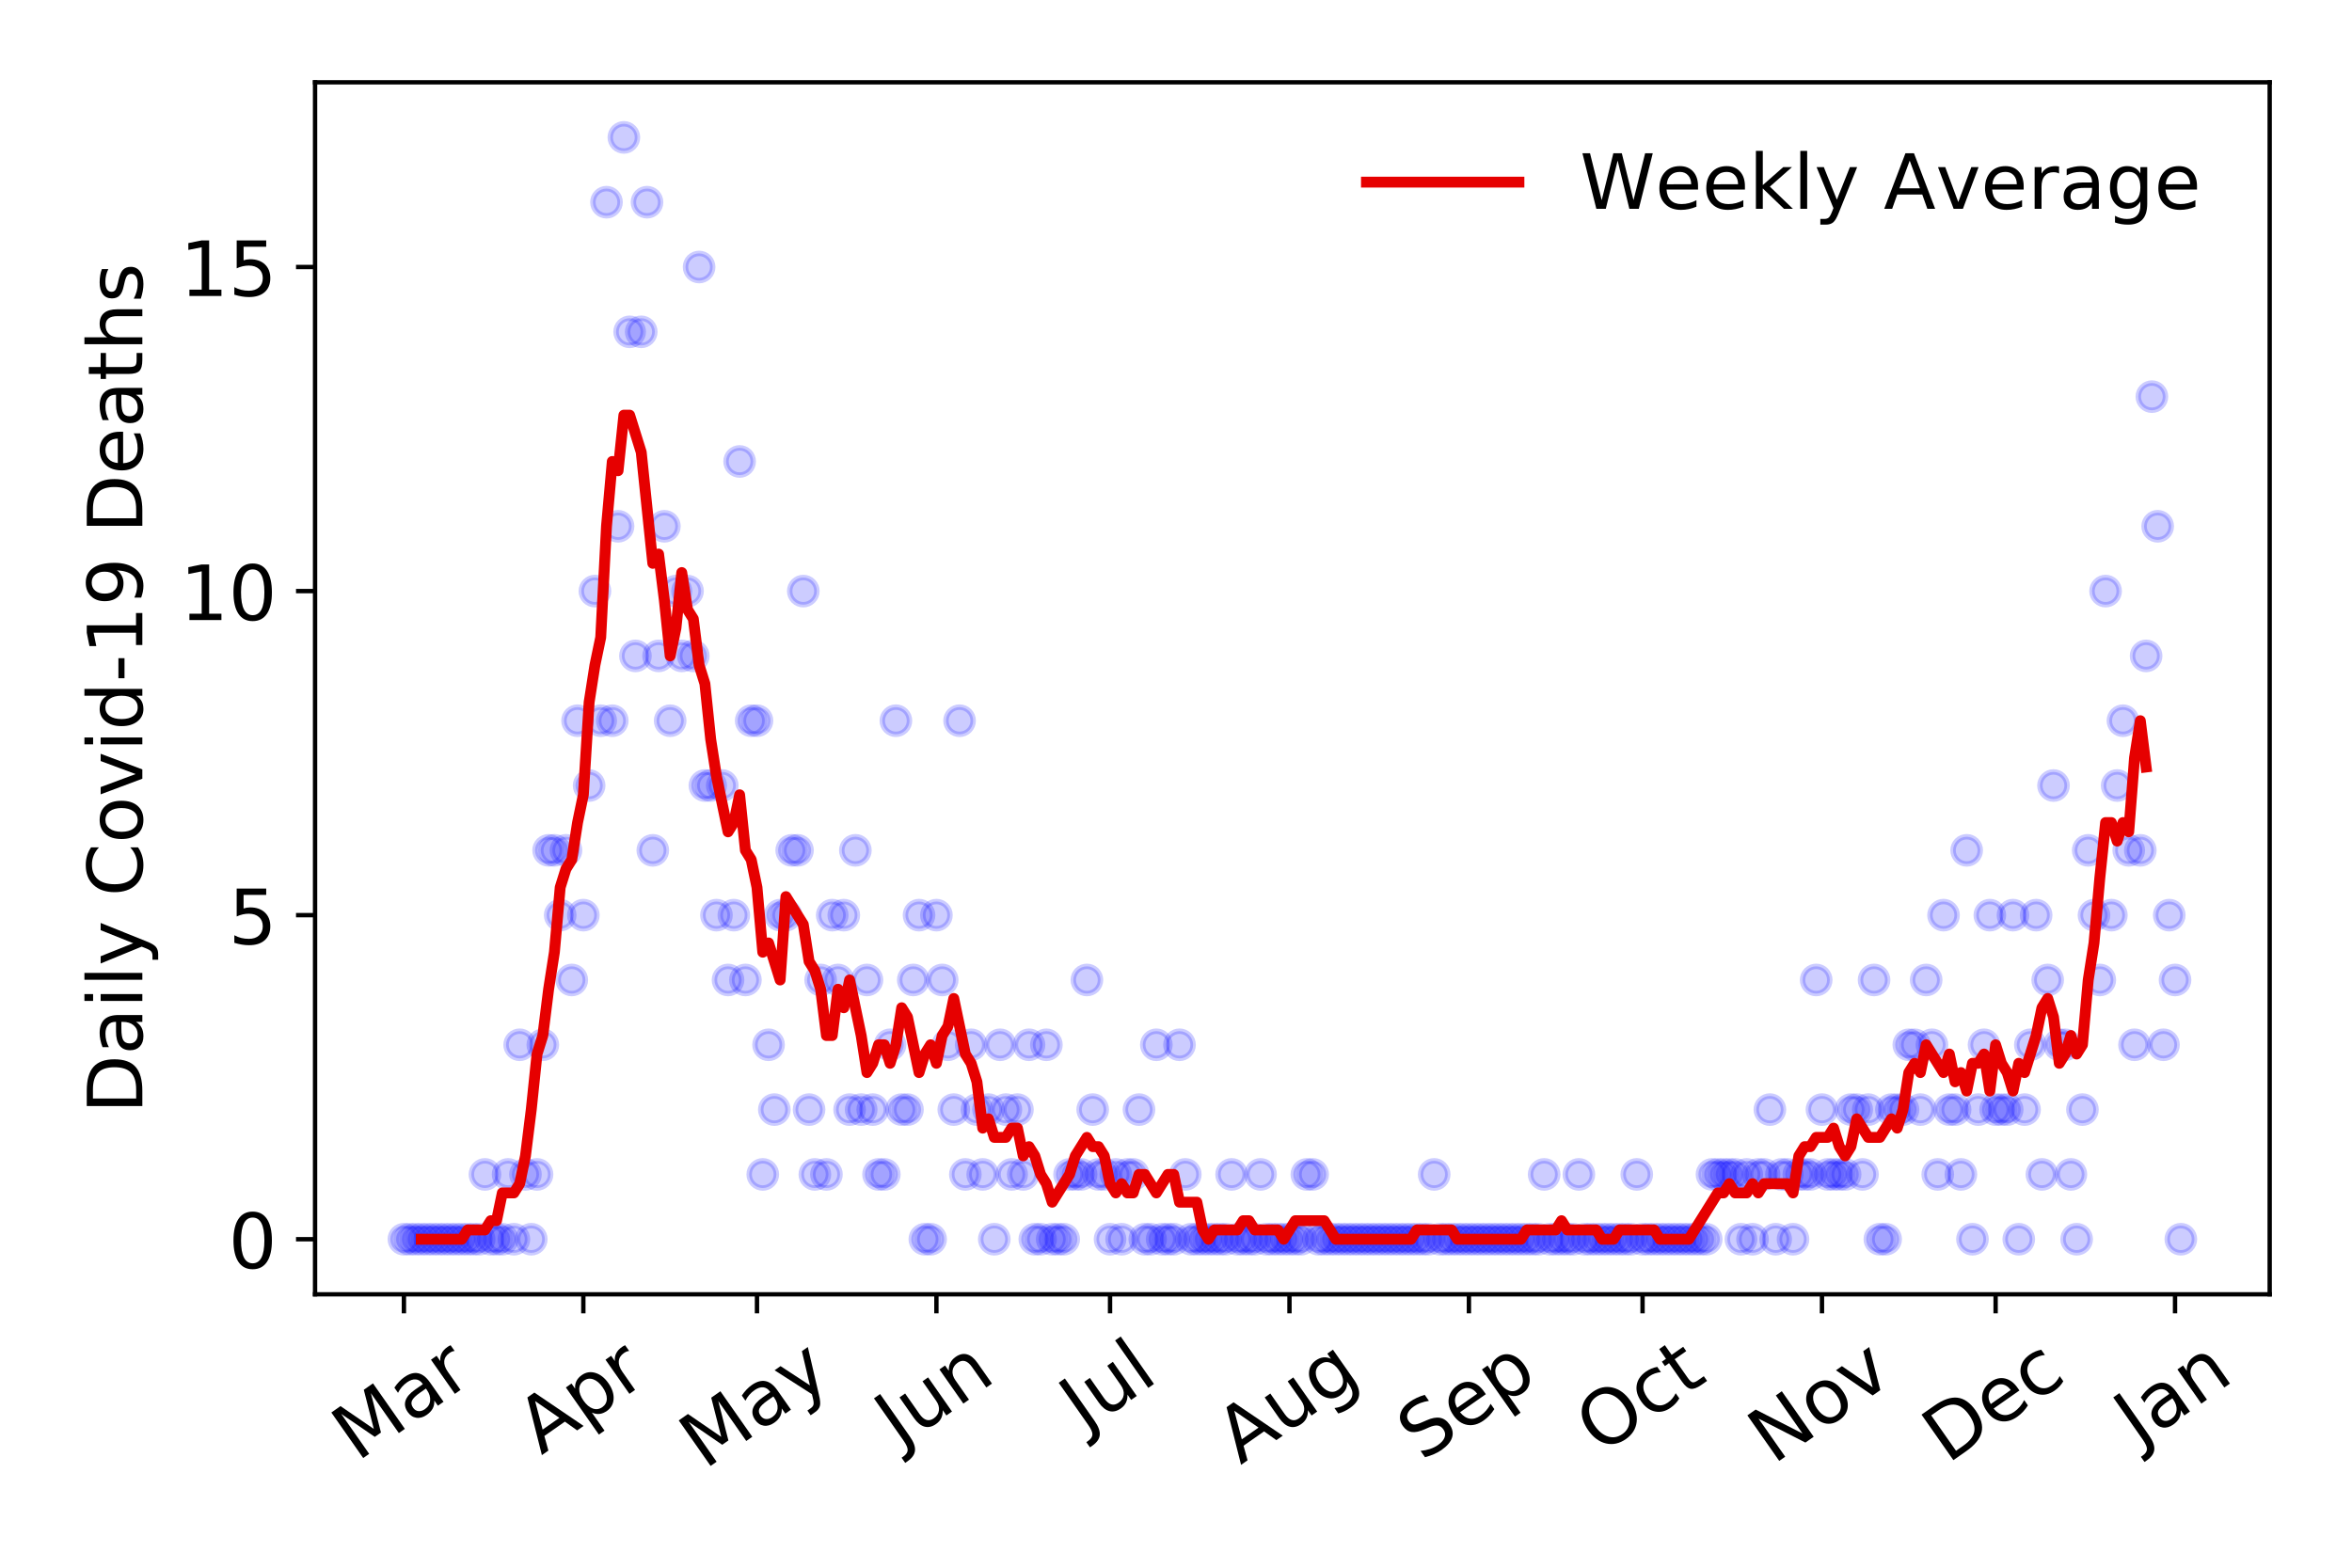 <?xml version="1.0" encoding="utf-8" standalone="no"?>
<!DOCTYPE svg PUBLIC "-//W3C//DTD SVG 1.1//EN"
  "http://www.w3.org/Graphics/SVG/1.1/DTD/svg11.dtd">
<!-- Created with matplotlib (https://matplotlib.org/) -->
<svg height="288pt" version="1.1" viewBox="0 0 432 288" width="432pt" xmlns="http://www.w3.org/2000/svg" xmlns:xlink="http://www.w3.org/1999/xlink">
 <defs>
  <style type="text/css">
*{stroke-linecap:butt;stroke-linejoin:round;}
  </style>
 </defs>
 <g id="figure_1">
  <g id="patch_1">
   <path d="M 0 288 
L 432 288 
L 432 0 
L 0 0 
z
" style="fill:#ffffff;"/>
  </g>
  <g id="axes_1">
   <g id="patch_2">
    <path d="M 57.87 237.778 
L 416.88 237.778 
L 416.88 15.12 
L 57.87 15.12 
z
" style="fill:#ffffff;"/>
   </g>
   <g id="matplotlib.axis_1">
    <g id="xtick_1">
     <g id="line2d_1">
      <defs>
       <path d="M 0 0 
L 0 3.5 
" id="m11d23cee6a" style="stroke:#000000;stroke-width:0.8;"/>
      </defs>
      <g>
       <use style="stroke:#000000;stroke-width:0.8;" x="74.189" xlink:href="#m11d23cee6a" y="237.778"/>
      </g>
     </g>
     <g id="text_1">
      <!-- Mar -->
      <defs>
       <path d="M 9.812 72.906 
L 24.516 72.906 
L 43.109 23.297 
L 61.812 72.906 
L 76.516 72.906 
L 76.516 0 
L 66.891 0 
L 66.891 64.016 
L 48.094 14.016 
L 38.188 14.016 
L 19.391 64.016 
L 19.391 0 
L 9.812 0 
z
" id="DejaVuSans-77"/>
       <path d="M 34.281 27.484 
Q 23.391 27.484 19.188 25 
Q 14.984 22.516 14.984 16.5 
Q 14.984 11.719 18.141 8.906 
Q 21.297 6.109 26.703 6.109 
Q 34.188 6.109 38.703 11.406 
Q 43.219 16.703 43.219 25.484 
L 43.219 27.484 
z
M 52.203 31.203 
L 52.203 0 
L 43.219 0 
L 43.219 8.297 
Q 40.141 3.328 35.547 0.953 
Q 30.953 -1.422 24.312 -1.422 
Q 15.922 -1.422 10.953 3.297 
Q 6 8.016 6 15.922 
Q 6 25.141 12.172 29.828 
Q 18.359 34.516 30.609 34.516 
L 43.219 34.516 
L 43.219 35.406 
Q 43.219 41.609 39.141 45 
Q 35.062 48.391 27.688 48.391 
Q 23 48.391 18.547 47.266 
Q 14.109 46.141 10.016 43.891 
L 10.016 52.203 
Q 14.938 54.109 19.578 55.047 
Q 24.219 56 28.609 56 
Q 40.484 56 46.344 49.844 
Q 52.203 43.703 52.203 31.203 
z
" id="DejaVuSans-97"/>
       <path d="M 41.109 46.297 
Q 39.594 47.172 37.812 47.578 
Q 36.031 48 33.891 48 
Q 26.266 48 22.188 43.047 
Q 18.109 38.094 18.109 28.812 
L 18.109 0 
L 9.078 0 
L 9.078 54.688 
L 18.109 54.688 
L 18.109 46.188 
Q 20.953 51.172 25.484 53.578 
Q 30.031 56 36.531 56 
Q 37.453 56 38.578 55.875 
Q 39.703 55.766 41.062 55.516 
z
" id="DejaVuSans-114"/>
      </defs>
      <g transform="translate(65.586 268.643)rotate(-35)scale(0.14 -0.14)">
       <use xlink:href="#DejaVuSans-77"/>
       <use x="86.279" xlink:href="#DejaVuSans-97"/>
       <use x="147.559" xlink:href="#DejaVuSans-114"/>
      </g>
     </g>
    </g>
    <g id="xtick_2">
     <g id="line2d_2">
      <g>
       <use style="stroke:#000000;stroke-width:0.8;" x="107.145" xlink:href="#m11d23cee6a" y="237.778"/>
      </g>
     </g>
     <g id="text_2">
      <!-- Apr -->
      <defs>
       <path d="M 34.188 63.188 
L 20.797 26.906 
L 47.609 26.906 
z
M 28.609 72.906 
L 39.797 72.906 
L 67.578 0 
L 57.328 0 
L 50.688 18.703 
L 17.828 18.703 
L 11.188 0 
L 0.781 0 
z
" id="DejaVuSans-65"/>
       <path d="M 18.109 8.203 
L 18.109 -20.797 
L 9.078 -20.797 
L 9.078 54.688 
L 18.109 54.688 
L 18.109 46.391 
Q 20.953 51.266 25.266 53.625 
Q 29.594 56 35.594 56 
Q 45.562 56 51.781 48.094 
Q 58.016 40.188 58.016 27.297 
Q 58.016 14.406 51.781 6.484 
Q 45.562 -1.422 35.594 -1.422 
Q 29.594 -1.422 25.266 0.953 
Q 20.953 3.328 18.109 8.203 
z
M 48.688 27.297 
Q 48.688 37.203 44.609 42.844 
Q 40.531 48.484 33.406 48.484 
Q 26.266 48.484 22.188 42.844 
Q 18.109 37.203 18.109 27.297 
Q 18.109 17.391 22.188 11.75 
Q 26.266 6.109 33.406 6.109 
Q 40.531 6.109 44.609 11.75 
Q 48.688 17.391 48.688 27.297 
z
" id="DejaVuSans-112"/>
      </defs>
      <g transform="translate(99.441 267.384)rotate(-35)scale(0.14 -0.14)">
       <use xlink:href="#DejaVuSans-65"/>
       <use x="68.408" xlink:href="#DejaVuSans-112"/>
       <use x="131.885" xlink:href="#DejaVuSans-114"/>
      </g>
     </g>
    </g>
    <g id="xtick_3">
     <g id="line2d_3">
      <g>
       <use style="stroke:#000000;stroke-width:0.8;" x="139.038" xlink:href="#m11d23cee6a" y="237.778"/>
      </g>
     </g>
     <g id="text_3">
      <!-- May -->
      <defs>
       <path d="M 32.172 -5.078 
Q 28.375 -14.844 24.75 -17.812 
Q 21.141 -20.797 15.094 -20.797 
L 7.906 -20.797 
L 7.906 -13.281 
L 13.188 -13.281 
Q 16.891 -13.281 18.938 -11.516 
Q 21 -9.766 23.484 -3.219 
L 25.094 0.875 
L 2.984 54.688 
L 12.5 54.688 
L 29.594 11.922 
L 46.688 54.688 
L 56.203 54.688 
z
" id="DejaVuSans-121"/>
      </defs>
      <g transform="translate(129.399 270.094)rotate(-35)scale(0.14 -0.14)">
       <use xlink:href="#DejaVuSans-77"/>
       <use x="86.279" xlink:href="#DejaVuSans-97"/>
       <use x="147.559" xlink:href="#DejaVuSans-121"/>
      </g>
     </g>
    </g>
    <g id="xtick_4">
     <g id="line2d_4">
      <g>
       <use style="stroke:#000000;stroke-width:0.8;" x="171.994" xlink:href="#m11d23cee6a" y="237.778"/>
      </g>
     </g>
     <g id="text_4">
      <!-- Jun -->
      <defs>
       <path d="M 9.812 72.906 
L 19.672 72.906 
L 19.672 5.078 
Q 19.672 -8.109 14.672 -14.062 
Q 9.672 -20.016 -1.422 -20.016 
L -5.172 -20.016 
L -5.172 -11.719 
L -2.094 -11.719 
Q 4.438 -11.719 7.125 -8.047 
Q 9.812 -4.391 9.812 5.078 
z
" id="DejaVuSans-74"/>
       <path d="M 8.5 21.578 
L 8.5 54.688 
L 17.484 54.688 
L 17.484 21.922 
Q 17.484 14.156 20.5 10.266 
Q 23.531 6.391 29.594 6.391 
Q 36.859 6.391 41.078 11.031 
Q 45.312 15.672 45.312 23.688 
L 45.312 54.688 
L 54.297 54.688 
L 54.297 0 
L 45.312 0 
L 45.312 8.406 
Q 42.047 3.422 37.719 1 
Q 33.406 -1.422 27.688 -1.422 
Q 18.266 -1.422 13.375 4.438 
Q 8.5 10.297 8.5 21.578 
z
M 31.109 56 
z
" id="DejaVuSans-117"/>
       <path d="M 54.891 33.016 
L 54.891 0 
L 45.906 0 
L 45.906 32.719 
Q 45.906 40.484 42.875 44.328 
Q 39.844 48.188 33.797 48.188 
Q 26.516 48.188 22.312 43.547 
Q 18.109 38.922 18.109 30.906 
L 18.109 0 
L 9.078 0 
L 9.078 54.688 
L 18.109 54.688 
L 18.109 46.188 
Q 21.344 51.125 25.703 53.562 
Q 30.078 56 35.797 56 
Q 45.219 56 50.047 50.172 
Q 54.891 44.344 54.891 33.016 
z
" id="DejaVuSans-110"/>
      </defs>
      <g transform="translate(165.25 266.039)rotate(-35)scale(0.14 -0.14)">
       <use xlink:href="#DejaVuSans-74"/>
       <use x="29.492" xlink:href="#DejaVuSans-117"/>
       <use x="92.871" xlink:href="#DejaVuSans-110"/>
      </g>
     </g>
    </g>
    <g id="xtick_5">
     <g id="line2d_5">
      <g>
       <use style="stroke:#000000;stroke-width:0.8;" x="203.887" xlink:href="#m11d23cee6a" y="237.778"/>
      </g>
     </g>
     <g id="text_5">
      <!-- Jul -->
      <defs>
       <path d="M 9.422 75.984 
L 18.406 75.984 
L 18.406 0 
L 9.422 0 
z
" id="DejaVuSans-108"/>
      </defs>
      <g transform="translate(199.185 263.181)rotate(-35)scale(0.14 -0.14)">
       <use xlink:href="#DejaVuSans-74"/>
       <use x="29.492" xlink:href="#DejaVuSans-117"/>
       <use x="92.871" xlink:href="#DejaVuSans-108"/>
      </g>
     </g>
    </g>
    <g id="xtick_6">
     <g id="line2d_6">
      <g>
       <use style="stroke:#000000;stroke-width:0.8;" x="236.843" xlink:href="#m11d23cee6a" y="237.778"/>
      </g>
     </g>
     <g id="text_6">
      <!-- Aug -->
      <defs>
       <path d="M 45.406 27.984 
Q 45.406 37.75 41.375 43.109 
Q 37.359 48.484 30.078 48.484 
Q 22.859 48.484 18.828 43.109 
Q 14.797 37.75 14.797 27.984 
Q 14.797 18.266 18.828 12.891 
Q 22.859 7.516 30.078 7.516 
Q 37.359 7.516 41.375 12.891 
Q 45.406 18.266 45.406 27.984 
z
M 54.391 6.781 
Q 54.391 -7.172 48.188 -13.984 
Q 42 -20.797 29.203 -20.797 
Q 24.469 -20.797 20.266 -20.094 
Q 16.062 -19.391 12.109 -17.922 
L 12.109 -9.188 
Q 16.062 -11.328 19.922 -12.344 
Q 23.781 -13.375 27.781 -13.375 
Q 36.625 -13.375 41.016 -8.766 
Q 45.406 -4.156 45.406 5.172 
L 45.406 9.625 
Q 42.625 4.781 38.281 2.391 
Q 33.938 0 27.875 0 
Q 17.828 0 11.672 7.656 
Q 5.516 15.328 5.516 27.984 
Q 5.516 40.672 11.672 48.328 
Q 17.828 56 27.875 56 
Q 33.938 56 38.281 53.609 
Q 42.625 51.219 45.406 46.391 
L 45.406 54.688 
L 54.391 54.688 
z
" id="DejaVuSans-103"/>
      </defs>
      <g transform="translate(227.863 269.172)rotate(-35)scale(0.14 -0.14)">
       <use xlink:href="#DejaVuSans-65"/>
       <use x="68.408" xlink:href="#DejaVuSans-117"/>
       <use x="131.787" xlink:href="#DejaVuSans-103"/>
      </g>
     </g>
    </g>
    <g id="xtick_7">
     <g id="line2d_7">
      <g>
       <use style="stroke:#000000;stroke-width:0.8;" x="269.8" xlink:href="#m11d23cee6a" y="237.778"/>
      </g>
     </g>
     <g id="text_7">
      <!-- Sep -->
      <defs>
       <path d="M 53.516 70.516 
L 53.516 60.891 
Q 47.906 63.578 42.922 64.891 
Q 37.938 66.219 33.297 66.219 
Q 25.25 66.219 20.875 63.094 
Q 16.5 59.969 16.5 54.203 
Q 16.5 49.359 19.406 46.891 
Q 22.312 44.438 30.422 42.922 
L 36.375 41.703 
Q 47.406 39.594 52.656 34.297 
Q 57.906 29 57.906 20.125 
Q 57.906 9.516 50.797 4.047 
Q 43.703 -1.422 29.984 -1.422 
Q 24.812 -1.422 18.969 -0.25 
Q 13.141 0.922 6.891 3.219 
L 6.891 13.375 
Q 12.891 10.016 18.656 8.297 
Q 24.422 6.594 29.984 6.594 
Q 38.422 6.594 43.016 9.906 
Q 47.609 13.234 47.609 19.391 
Q 47.609 24.75 44.312 27.781 
Q 41.016 30.812 33.5 32.328 
L 27.484 33.5 
Q 16.453 35.688 11.516 40.375 
Q 6.594 45.062 6.594 53.422 
Q 6.594 63.094 13.406 68.656 
Q 20.219 74.219 32.172 74.219 
Q 37.312 74.219 42.625 73.281 
Q 47.953 72.359 53.516 70.516 
z
" id="DejaVuSans-83"/>
       <path d="M 56.203 29.594 
L 56.203 25.203 
L 14.891 25.203 
Q 15.484 15.922 20.484 11.062 
Q 25.484 6.203 34.422 6.203 
Q 39.594 6.203 44.453 7.469 
Q 49.312 8.734 54.109 11.281 
L 54.109 2.781 
Q 49.266 0.734 44.188 -0.344 
Q 39.109 -1.422 33.891 -1.422 
Q 20.797 -1.422 13.156 6.188 
Q 5.516 13.812 5.516 26.812 
Q 5.516 40.234 12.766 48.109 
Q 20.016 56 32.328 56 
Q 43.359 56 49.781 48.891 
Q 56.203 41.797 56.203 29.594 
z
M 47.219 32.234 
Q 47.125 39.594 43.094 43.984 
Q 39.062 48.391 32.422 48.391 
Q 24.906 48.391 20.391 44.141 
Q 15.875 39.891 15.188 32.172 
z
" id="DejaVuSans-101"/>
      </defs>
      <g transform="translate(261.207 268.629)rotate(-35)scale(0.14 -0.14)">
       <use xlink:href="#DejaVuSans-83"/>
       <use x="63.477" xlink:href="#DejaVuSans-101"/>
       <use x="125" xlink:href="#DejaVuSans-112"/>
      </g>
     </g>
    </g>
    <g id="xtick_8">
     <g id="line2d_8">
      <g>
       <use style="stroke:#000000;stroke-width:0.8;" x="301.693" xlink:href="#m11d23cee6a" y="237.778"/>
      </g>
     </g>
     <g id="text_8">
      <!-- Oct -->
      <defs>
       <path d="M 39.406 66.219 
Q 28.656 66.219 22.328 58.203 
Q 16.016 50.203 16.016 36.375 
Q 16.016 22.609 22.328 14.594 
Q 28.656 6.594 39.406 6.594 
Q 50.141 6.594 56.422 14.594 
Q 62.703 22.609 62.703 36.375 
Q 62.703 50.203 56.422 58.203 
Q 50.141 66.219 39.406 66.219 
z
M 39.406 74.219 
Q 54.734 74.219 63.906 63.938 
Q 73.094 53.656 73.094 36.375 
Q 73.094 19.141 63.906 8.859 
Q 54.734 -1.422 39.406 -1.422 
Q 24.031 -1.422 14.812 8.828 
Q 5.609 19.094 5.609 36.375 
Q 5.609 53.656 14.812 63.938 
Q 24.031 74.219 39.406 74.219 
z
" id="DejaVuSans-79"/>
       <path d="M 48.781 52.594 
L 48.781 44.188 
Q 44.969 46.297 41.141 47.344 
Q 37.312 48.391 33.406 48.391 
Q 24.656 48.391 19.812 42.844 
Q 14.984 37.312 14.984 27.297 
Q 14.984 17.281 19.812 11.734 
Q 24.656 6.203 33.406 6.203 
Q 37.312 6.203 41.141 7.25 
Q 44.969 8.297 48.781 10.406 
L 48.781 2.094 
Q 45.016 0.344 40.984 -0.531 
Q 36.969 -1.422 32.422 -1.422 
Q 20.062 -1.422 12.781 6.344 
Q 5.516 14.109 5.516 27.297 
Q 5.516 40.672 12.859 48.328 
Q 20.219 56 33.016 56 
Q 37.156 56 41.109 55.141 
Q 45.062 54.297 48.781 52.594 
z
" id="DejaVuSans-99"/>
       <path d="M 18.312 70.219 
L 18.312 54.688 
L 36.812 54.688 
L 36.812 47.703 
L 18.312 47.703 
L 18.312 18.016 
Q 18.312 11.328 20.141 9.422 
Q 21.969 7.516 27.594 7.516 
L 36.812 7.516 
L 36.812 0 
L 27.594 0 
Q 17.188 0 13.234 3.875 
Q 9.281 7.766 9.281 18.016 
L 9.281 47.703 
L 2.688 47.703 
L 2.688 54.688 
L 9.281 54.688 
L 9.281 70.219 
z
" id="DejaVuSans-116"/>
      </defs>
      <g transform="translate(293.994 267.377)rotate(-35)scale(0.14 -0.14)">
       <use xlink:href="#DejaVuSans-79"/>
       <use x="78.711" xlink:href="#DejaVuSans-99"/>
       <use x="133.691" xlink:href="#DejaVuSans-116"/>
      </g>
     </g>
    </g>
    <g id="xtick_9">
     <g id="line2d_9">
      <g>
       <use style="stroke:#000000;stroke-width:0.8;" x="334.649" xlink:href="#m11d23cee6a" y="237.778"/>
      </g>
     </g>
     <g id="text_9">
      <!-- Nov -->
      <defs>
       <path d="M 9.812 72.906 
L 23.094 72.906 
L 55.422 11.922 
L 55.422 72.906 
L 64.984 72.906 
L 64.984 0 
L 51.703 0 
L 19.391 60.984 
L 19.391 0 
L 9.812 0 
z
" id="DejaVuSans-78"/>
       <path d="M 30.609 48.391 
Q 23.391 48.391 19.188 42.75 
Q 14.984 37.109 14.984 27.297 
Q 14.984 17.484 19.156 11.844 
Q 23.344 6.203 30.609 6.203 
Q 37.797 6.203 41.984 11.859 
Q 46.188 17.531 46.188 27.297 
Q 46.188 37.016 41.984 42.703 
Q 37.797 48.391 30.609 48.391 
z
M 30.609 56 
Q 42.328 56 49.016 48.375 
Q 55.719 40.766 55.719 27.297 
Q 55.719 13.875 49.016 6.219 
Q 42.328 -1.422 30.609 -1.422 
Q 18.844 -1.422 12.172 6.219 
Q 5.516 13.875 5.516 27.297 
Q 5.516 40.766 12.172 48.375 
Q 18.844 56 30.609 56 
z
" id="DejaVuSans-111"/>
       <path d="M 2.984 54.688 
L 12.5 54.688 
L 29.594 8.797 
L 46.688 54.688 
L 56.203 54.688 
L 35.688 0 
L 23.484 0 
z
" id="DejaVuSans-118"/>
      </defs>
      <g transform="translate(325.673 269.166)rotate(-35)scale(0.14 -0.14)">
       <use xlink:href="#DejaVuSans-78"/>
       <use x="74.805" xlink:href="#DejaVuSans-111"/>
       <use x="135.986" xlink:href="#DejaVuSans-118"/>
      </g>
     </g>
    </g>
    <g id="xtick_10">
     <g id="line2d_10">
      <g>
       <use style="stroke:#000000;stroke-width:0.8;" x="366.542" xlink:href="#m11d23cee6a" y="237.778"/>
      </g>
     </g>
     <g id="text_10">
      <!-- Dec -->
      <defs>
       <path d="M 19.672 64.797 
L 19.672 8.109 
L 31.594 8.109 
Q 46.688 8.109 53.688 14.938 
Q 60.688 21.781 60.688 36.531 
Q 60.688 51.172 53.688 57.984 
Q 46.688 64.797 31.594 64.797 
z
M 9.812 72.906 
L 30.078 72.906 
Q 51.266 72.906 61.172 64.094 
Q 71.094 55.281 71.094 36.531 
Q 71.094 17.672 61.125 8.828 
Q 51.172 0 30.078 0 
L 9.812 0 
z
" id="DejaVuSans-68"/>
      </defs>
      <g transform="translate(357.662 269.032)rotate(-35)scale(0.14 -0.14)">
       <use xlink:href="#DejaVuSans-68"/>
       <use x="77.002" xlink:href="#DejaVuSans-101"/>
       <use x="138.525" xlink:href="#DejaVuSans-99"/>
      </g>
     </g>
    </g>
    <g id="xtick_11">
     <g id="line2d_11">
      <g>
       <use style="stroke:#000000;stroke-width:0.8;" x="399.498" xlink:href="#m11d23cee6a" y="237.778"/>
      </g>
     </g>
     <g id="text_11">
      <!-- Jan -->
      <g transform="translate(392.875 265.871)rotate(-35)scale(0.14 -0.14)">
       <use xlink:href="#DejaVuSans-74"/>
       <use x="29.492" xlink:href="#DejaVuSans-97"/>
       <use x="90.771" xlink:href="#DejaVuSans-110"/>
      </g>
     </g>
    </g>
   </g>
   <g id="matplotlib.axis_2">
    <g id="ytick_1">
     <g id="line2d_12">
      <defs>
       <path d="M 0 0 
L -3.5 0 
" id="ma0f6f6dd5b" style="stroke:#000000;stroke-width:0.8;"/>
      </defs>
      <g>
       <use style="stroke:#000000;stroke-width:0.8;" x="57.87" xlink:href="#ma0f6f6dd5b" y="227.657"/>
      </g>
     </g>
     <g id="text_12">
      <!-- 0 -->
      <defs>
       <path d="M 31.781 66.406 
Q 24.172 66.406 20.328 58.906 
Q 16.5 51.422 16.5 36.375 
Q 16.5 21.391 20.328 13.891 
Q 24.172 6.391 31.781 6.391 
Q 39.453 6.391 43.281 13.891 
Q 47.125 21.391 47.125 36.375 
Q 47.125 51.422 43.281 58.906 
Q 39.453 66.406 31.781 66.406 
z
M 31.781 74.219 
Q 44.047 74.219 50.516 64.516 
Q 56.984 54.828 56.984 36.375 
Q 56.984 17.969 50.516 8.266 
Q 44.047 -1.422 31.781 -1.422 
Q 19.531 -1.422 13.062 8.266 
Q 6.594 17.969 6.594 36.375 
Q 6.594 54.828 13.062 64.516 
Q 19.531 74.219 31.781 74.219 
z
" id="DejaVuSans-48"/>
      </defs>
      <g transform="translate(41.962 232.976)scale(0.14 -0.14)">
       <use xlink:href="#DejaVuSans-48"/>
      </g>
     </g>
    </g>
    <g id="ytick_2">
     <g id="line2d_13">
      <g>
       <use style="stroke:#000000;stroke-width:0.8;" x="57.87" xlink:href="#ma0f6f6dd5b" y="168.123"/>
      </g>
     </g>
     <g id="text_13">
      <!-- 5 -->
      <defs>
       <path d="M 10.797 72.906 
L 49.516 72.906 
L 49.516 64.594 
L 19.828 64.594 
L 19.828 46.734 
Q 21.969 47.469 24.109 47.828 
Q 26.266 48.188 28.422 48.188 
Q 40.625 48.188 47.75 41.5 
Q 54.891 34.812 54.891 23.391 
Q 54.891 11.625 47.562 5.094 
Q 40.234 -1.422 26.906 -1.422 
Q 22.312 -1.422 17.547 -0.641 
Q 12.797 0.141 7.719 1.703 
L 7.719 11.625 
Q 12.109 9.234 16.797 8.062 
Q 21.484 6.891 26.703 6.891 
Q 35.156 6.891 40.078 11.328 
Q 45.016 15.766 45.016 23.391 
Q 45.016 31 40.078 35.438 
Q 35.156 39.891 26.703 39.891 
Q 22.75 39.891 18.812 39.016 
Q 14.891 38.141 10.797 36.281 
z
" id="DejaVuSans-53"/>
      </defs>
      <g transform="translate(41.962 173.442)scale(0.14 -0.14)">
       <use xlink:href="#DejaVuSans-53"/>
      </g>
     </g>
    </g>
    <g id="ytick_3">
     <g id="line2d_14">
      <g>
       <use style="stroke:#000000;stroke-width:0.8;" x="57.87" xlink:href="#ma0f6f6dd5b" y="108.589"/>
      </g>
     </g>
     <g id="text_14">
      <!-- 10 -->
      <defs>
       <path d="M 12.406 8.297 
L 28.516 8.297 
L 28.516 63.922 
L 10.984 60.406 
L 10.984 69.391 
L 28.422 72.906 
L 38.281 72.906 
L 38.281 8.297 
L 54.391 8.297 
L 54.391 0 
L 12.406 0 
z
" id="DejaVuSans-49"/>
      </defs>
      <g transform="translate(33.055 113.908)scale(0.14 -0.14)">
       <use xlink:href="#DejaVuSans-49"/>
       <use x="63.623" xlink:href="#DejaVuSans-48"/>
      </g>
     </g>
    </g>
    <g id="ytick_4">
     <g id="line2d_15">
      <g>
       <use style="stroke:#000000;stroke-width:0.8;" x="57.87" xlink:href="#ma0f6f6dd5b" y="49.055"/>
      </g>
     </g>
     <g id="text_15">
      <!-- 15 -->
      <g transform="translate(33.055 54.373)scale(0.14 -0.14)">
       <use xlink:href="#DejaVuSans-49"/>
       <use x="63.623" xlink:href="#DejaVuSans-53"/>
      </g>
     </g>
    </g>
    <g id="text_16">
     <!-- Daily Covid-19 Deaths -->
     <defs>
      <path d="M 9.422 54.688 
L 18.406 54.688 
L 18.406 0 
L 9.422 0 
z
M 9.422 75.984 
L 18.406 75.984 
L 18.406 64.594 
L 9.422 64.594 
z
" id="DejaVuSans-105"/>
      <path id="DejaVuSans-32"/>
      <path d="M 64.406 67.281 
L 64.406 56.891 
Q 59.422 61.531 53.781 63.812 
Q 48.141 66.109 41.797 66.109 
Q 29.297 66.109 22.656 58.469 
Q 16.016 50.828 16.016 36.375 
Q 16.016 21.969 22.656 14.328 
Q 29.297 6.688 41.797 6.688 
Q 48.141 6.688 53.781 8.984 
Q 59.422 11.281 64.406 15.922 
L 64.406 5.609 
Q 59.234 2.094 53.438 0.328 
Q 47.656 -1.422 41.219 -1.422 
Q 24.656 -1.422 15.125 8.703 
Q 5.609 18.844 5.609 36.375 
Q 5.609 53.953 15.125 64.078 
Q 24.656 74.219 41.219 74.219 
Q 47.75 74.219 53.531 72.484 
Q 59.328 70.75 64.406 67.281 
z
" id="DejaVuSans-67"/>
      <path d="M 45.406 46.391 
L 45.406 75.984 
L 54.391 75.984 
L 54.391 0 
L 45.406 0 
L 45.406 8.203 
Q 42.578 3.328 38.25 0.953 
Q 33.938 -1.422 27.875 -1.422 
Q 17.969 -1.422 11.734 6.484 
Q 5.516 14.406 5.516 27.297 
Q 5.516 40.188 11.734 48.094 
Q 17.969 56 27.875 56 
Q 33.938 56 38.25 53.625 
Q 42.578 51.266 45.406 46.391 
z
M 14.797 27.297 
Q 14.797 17.391 18.875 11.75 
Q 22.953 6.109 30.078 6.109 
Q 37.203 6.109 41.297 11.75 
Q 45.406 17.391 45.406 27.297 
Q 45.406 37.203 41.297 42.844 
Q 37.203 48.484 30.078 48.484 
Q 22.953 48.484 18.875 42.844 
Q 14.797 37.203 14.797 27.297 
z
" id="DejaVuSans-100"/>
      <path d="M 4.891 31.391 
L 31.203 31.391 
L 31.203 23.391 
L 4.891 23.391 
z
" id="DejaVuSans-45"/>
      <path d="M 10.984 1.516 
L 10.984 10.5 
Q 14.703 8.734 18.5 7.812 
Q 22.312 6.891 25.984 6.891 
Q 35.75 6.891 40.891 13.453 
Q 46.047 20.016 46.781 33.406 
Q 43.953 29.203 39.594 26.953 
Q 35.25 24.703 29.984 24.703 
Q 19.047 24.703 12.672 31.312 
Q 6.297 37.938 6.297 49.422 
Q 6.297 60.641 12.938 67.422 
Q 19.578 74.219 30.609 74.219 
Q 43.266 74.219 49.922 64.516 
Q 56.594 54.828 56.594 36.375 
Q 56.594 19.141 48.406 8.859 
Q 40.234 -1.422 26.422 -1.422 
Q 22.703 -1.422 18.891 -0.688 
Q 15.094 0.047 10.984 1.516 
z
M 30.609 32.422 
Q 37.25 32.422 41.125 36.953 
Q 45.016 41.5 45.016 49.422 
Q 45.016 57.281 41.125 61.844 
Q 37.25 66.406 30.609 66.406 
Q 23.969 66.406 20.094 61.844 
Q 16.219 57.281 16.219 49.422 
Q 16.219 41.5 20.094 36.953 
Q 23.969 32.422 30.609 32.422 
z
" id="DejaVuSans-57"/>
      <path d="M 54.891 33.016 
L 54.891 0 
L 45.906 0 
L 45.906 32.719 
Q 45.906 40.484 42.875 44.328 
Q 39.844 48.188 33.797 48.188 
Q 26.516 48.188 22.312 43.547 
Q 18.109 38.922 18.109 30.906 
L 18.109 0 
L 9.078 0 
L 9.078 75.984 
L 18.109 75.984 
L 18.109 46.188 
Q 21.344 51.125 25.703 53.562 
Q 30.078 56 35.797 56 
Q 45.219 56 50.047 50.172 
Q 54.891 44.344 54.891 33.016 
z
" id="DejaVuSans-104"/>
      <path d="M 44.281 53.078 
L 44.281 44.578 
Q 40.484 46.531 36.375 47.5 
Q 32.281 48.484 27.875 48.484 
Q 21.188 48.484 17.844 46.438 
Q 14.5 44.391 14.5 40.281 
Q 14.5 37.156 16.891 35.375 
Q 19.281 33.594 26.516 31.984 
L 29.594 31.297 
Q 39.156 29.25 43.188 25.516 
Q 47.219 21.781 47.219 15.094 
Q 47.219 7.469 41.188 3.016 
Q 35.156 -1.422 24.609 -1.422 
Q 20.219 -1.422 15.453 -0.562 
Q 10.688 0.297 5.422 2 
L 5.422 11.281 
Q 10.406 8.688 15.234 7.391 
Q 20.062 6.109 24.812 6.109 
Q 31.156 6.109 34.562 8.281 
Q 37.984 10.453 37.984 14.406 
Q 37.984 18.062 35.516 20.016 
Q 33.062 21.969 24.703 23.781 
L 21.578 24.516 
Q 13.234 26.266 9.516 29.906 
Q 5.812 33.547 5.812 39.891 
Q 5.812 47.609 11.281 51.797 
Q 16.75 56 26.812 56 
Q 31.781 56 36.172 55.266 
Q 40.578 54.547 44.281 53.078 
z
" id="DejaVuSans-115"/>
     </defs>
     <g transform="translate(26.143 204.56)rotate(-90)scale(0.14 -0.14)">
      <use xlink:href="#DejaVuSans-68"/>
      <use x="77.002" xlink:href="#DejaVuSans-97"/>
      <use x="138.281" xlink:href="#DejaVuSans-105"/>
      <use x="166.064" xlink:href="#DejaVuSans-108"/>
      <use x="193.848" xlink:href="#DejaVuSans-121"/>
      <use x="253.027" xlink:href="#DejaVuSans-32"/>
      <use x="284.814" xlink:href="#DejaVuSans-67"/>
      <use x="354.639" xlink:href="#DejaVuSans-111"/>
      <use x="415.82" xlink:href="#DejaVuSans-118"/>
      <use x="475" xlink:href="#DejaVuSans-105"/>
      <use x="502.783" xlink:href="#DejaVuSans-100"/>
      <use x="566.26" xlink:href="#DejaVuSans-45"/>
      <use x="602.344" xlink:href="#DejaVuSans-49"/>
      <use x="665.967" xlink:href="#DejaVuSans-57"/>
      <use x="729.59" xlink:href="#DejaVuSans-32"/>
      <use x="761.377" xlink:href="#DejaVuSans-68"/>
      <use x="838.379" xlink:href="#DejaVuSans-101"/>
      <use x="899.902" xlink:href="#DejaVuSans-97"/>
      <use x="961.182" xlink:href="#DejaVuSans-116"/>
      <use x="1000.391" xlink:href="#DejaVuSans-104"/>
      <use x="1063.77" xlink:href="#DejaVuSans-115"/>
     </g>
    </g>
   </g>
   <g id="line2d_16">
    <defs>
     <path d="M 0 2.5 
C 0.663 2.5 1.299 2.237 1.768 1.768 
C 2.237 1.299 2.5 0.663 2.5 0 
C 2.5 -0.663 2.237 -1.299 1.768 -1.768 
C 1.299 -2.237 0.663 -2.5 0 -2.5 
C -0.663 -2.5 -1.299 -2.237 -1.768 -1.768 
C -2.237 -1.299 -2.5 -0.663 -2.5 0 
C -2.5 0.663 -2.237 1.299 -1.768 1.768 
C -1.299 2.237 -0.663 2.5 0 2.5 
z
" id="m36d1505b7d" style="stroke:#0000ff;stroke-opacity:0.2;"/>
    </defs>
    <g clip-path="url(#pecf44dcd5f)">
     <use style="fill:#0000ff;fill-opacity:0.2;stroke:#0000ff;stroke-opacity:0.2;" x="74.189" xlink:href="#m36d1505b7d" y="227.657"/>
     <use style="fill:#0000ff;fill-opacity:0.2;stroke:#0000ff;stroke-opacity:0.2;" x="75.252" xlink:href="#m36d1505b7d" y="227.657"/>
     <use style="fill:#0000ff;fill-opacity:0.2;stroke:#0000ff;stroke-opacity:0.2;" x="76.315" xlink:href="#m36d1505b7d" y="227.657"/>
     <use style="fill:#0000ff;fill-opacity:0.2;stroke:#0000ff;stroke-opacity:0.2;" x="77.378" xlink:href="#m36d1505b7d" y="227.657"/>
     <use style="fill:#0000ff;fill-opacity:0.2;stroke:#0000ff;stroke-opacity:0.2;" x="78.441" xlink:href="#m36d1505b7d" y="227.657"/>
     <use style="fill:#0000ff;fill-opacity:0.2;stroke:#0000ff;stroke-opacity:0.2;" x="79.504" xlink:href="#m36d1505b7d" y="227.657"/>
     <use style="fill:#0000ff;fill-opacity:0.2;stroke:#0000ff;stroke-opacity:0.2;" x="80.567" xlink:href="#m36d1505b7d" y="227.657"/>
     <use style="fill:#0000ff;fill-opacity:0.2;stroke:#0000ff;stroke-opacity:0.2;" x="81.63" xlink:href="#m36d1505b7d" y="227.657"/>
     <use style="fill:#0000ff;fill-opacity:0.2;stroke:#0000ff;stroke-opacity:0.2;" x="82.693" xlink:href="#m36d1505b7d" y="227.657"/>
     <use style="fill:#0000ff;fill-opacity:0.2;stroke:#0000ff;stroke-opacity:0.2;" x="83.757" xlink:href="#m36d1505b7d" y="227.657"/>
     <use style="fill:#0000ff;fill-opacity:0.2;stroke:#0000ff;stroke-opacity:0.2;" x="84.82" xlink:href="#m36d1505b7d" y="227.657"/>
     <use style="fill:#0000ff;fill-opacity:0.2;stroke:#0000ff;stroke-opacity:0.2;" x="85.883" xlink:href="#m36d1505b7d" y="227.657"/>
     <use style="fill:#0000ff;fill-opacity:0.2;stroke:#0000ff;stroke-opacity:0.2;" x="86.946" xlink:href="#m36d1505b7d" y="227.657"/>
     <use style="fill:#0000ff;fill-opacity:0.2;stroke:#0000ff;stroke-opacity:0.2;" x="88.009" xlink:href="#m36d1505b7d" y="227.657"/>
     <use style="fill:#0000ff;fill-opacity:0.2;stroke:#0000ff;stroke-opacity:0.2;" x="89.072" xlink:href="#m36d1505b7d" y="215.75"/>
     <use style="fill:#0000ff;fill-opacity:0.2;stroke:#0000ff;stroke-opacity:0.2;" x="90.135" xlink:href="#m36d1505b7d" y="227.657"/>
     <use style="fill:#0000ff;fill-opacity:0.2;stroke:#0000ff;stroke-opacity:0.2;" x="91.198" xlink:href="#m36d1505b7d" y="227.657"/>
     <use style="fill:#0000ff;fill-opacity:0.2;stroke:#0000ff;stroke-opacity:0.2;" x="92.261" xlink:href="#m36d1505b7d" y="227.657"/>
     <use style="fill:#0000ff;fill-opacity:0.2;stroke:#0000ff;stroke-opacity:0.2;" x="93.324" xlink:href="#m36d1505b7d" y="215.75"/>
     <use style="fill:#0000ff;fill-opacity:0.2;stroke:#0000ff;stroke-opacity:0.2;" x="94.388" xlink:href="#m36d1505b7d" y="227.657"/>
     <use style="fill:#0000ff;fill-opacity:0.2;stroke:#0000ff;stroke-opacity:0.2;" x="95.451" xlink:href="#m36d1505b7d" y="191.937"/>
     <use style="fill:#0000ff;fill-opacity:0.2;stroke:#0000ff;stroke-opacity:0.2;" x="96.514" xlink:href="#m36d1505b7d" y="215.75"/>
     <use style="fill:#0000ff;fill-opacity:0.2;stroke:#0000ff;stroke-opacity:0.2;" x="97.577" xlink:href="#m36d1505b7d" y="227.657"/>
     <use style="fill:#0000ff;fill-opacity:0.2;stroke:#0000ff;stroke-opacity:0.2;" x="98.64" xlink:href="#m36d1505b7d" y="215.75"/>
     <use style="fill:#0000ff;fill-opacity:0.2;stroke:#0000ff;stroke-opacity:0.2;" x="99.703" xlink:href="#m36d1505b7d" y="191.937"/>
     <use style="fill:#0000ff;fill-opacity:0.2;stroke:#0000ff;stroke-opacity:0.2;" x="100.766" xlink:href="#m36d1505b7d" y="156.216"/>
     <use style="fill:#0000ff;fill-opacity:0.2;stroke:#0000ff;stroke-opacity:0.2;" x="101.829" xlink:href="#m36d1505b7d" y="156.216"/>
     <use style="fill:#0000ff;fill-opacity:0.2;stroke:#0000ff;stroke-opacity:0.2;" x="102.892" xlink:href="#m36d1505b7d" y="168.123"/>
     <use style="fill:#0000ff;fill-opacity:0.2;stroke:#0000ff;stroke-opacity:0.2;" x="103.956" xlink:href="#m36d1505b7d" y="156.216"/>
     <use style="fill:#0000ff;fill-opacity:0.2;stroke:#0000ff;stroke-opacity:0.2;" x="105.019" xlink:href="#m36d1505b7d" y="180.03"/>
     <use style="fill:#0000ff;fill-opacity:0.2;stroke:#0000ff;stroke-opacity:0.2;" x="106.082" xlink:href="#m36d1505b7d" y="132.403"/>
     <use style="fill:#0000ff;fill-opacity:0.2;stroke:#0000ff;stroke-opacity:0.2;" x="107.145" xlink:href="#m36d1505b7d" y="168.123"/>
     <use style="fill:#0000ff;fill-opacity:0.2;stroke:#0000ff;stroke-opacity:0.2;" x="108.208" xlink:href="#m36d1505b7d" y="144.309"/>
     <use style="fill:#0000ff;fill-opacity:0.2;stroke:#0000ff;stroke-opacity:0.2;" x="109.271" xlink:href="#m36d1505b7d" y="108.589"/>
     <use style="fill:#0000ff;fill-opacity:0.2;stroke:#0000ff;stroke-opacity:0.2;" x="110.334" xlink:href="#m36d1505b7d" y="132.403"/>
     <use style="fill:#0000ff;fill-opacity:0.2;stroke:#0000ff;stroke-opacity:0.2;" x="111.397" xlink:href="#m36d1505b7d" y="37.148"/>
     <use style="fill:#0000ff;fill-opacity:0.2;stroke:#0000ff;stroke-opacity:0.2;" x="112.46" xlink:href="#m36d1505b7d" y="132.403"/>
     <use style="fill:#0000ff;fill-opacity:0.2;stroke:#0000ff;stroke-opacity:0.2;" x="113.523" xlink:href="#m36d1505b7d" y="96.682"/>
     <use style="fill:#0000ff;fill-opacity:0.2;stroke:#0000ff;stroke-opacity:0.2;" x="114.587" xlink:href="#m36d1505b7d" y="25.241"/>
     <use style="fill:#0000ff;fill-opacity:0.2;stroke:#0000ff;stroke-opacity:0.2;" x="115.65" xlink:href="#m36d1505b7d" y="60.961"/>
     <use style="fill:#0000ff;fill-opacity:0.2;stroke:#0000ff;stroke-opacity:0.2;" x="116.713" xlink:href="#m36d1505b7d" y="120.496"/>
     <use style="fill:#0000ff;fill-opacity:0.2;stroke:#0000ff;stroke-opacity:0.2;" x="117.776" xlink:href="#m36d1505b7d" y="60.961"/>
     <use style="fill:#0000ff;fill-opacity:0.2;stroke:#0000ff;stroke-opacity:0.2;" x="118.839" xlink:href="#m36d1505b7d" y="37.148"/>
     <use style="fill:#0000ff;fill-opacity:0.2;stroke:#0000ff;stroke-opacity:0.2;" x="119.902" xlink:href="#m36d1505b7d" y="156.216"/>
     <use style="fill:#0000ff;fill-opacity:0.2;stroke:#0000ff;stroke-opacity:0.2;" x="120.965" xlink:href="#m36d1505b7d" y="120.496"/>
     <use style="fill:#0000ff;fill-opacity:0.2;stroke:#0000ff;stroke-opacity:0.2;" x="122.028" xlink:href="#m36d1505b7d" y="96.682"/>
     <use style="fill:#0000ff;fill-opacity:0.2;stroke:#0000ff;stroke-opacity:0.2;" x="123.091" xlink:href="#m36d1505b7d" y="132.403"/>
     <use style="fill:#0000ff;fill-opacity:0.2;stroke:#0000ff;stroke-opacity:0.2;" x="124.154" xlink:href="#m36d1505b7d" y="108.589"/>
     <use style="fill:#0000ff;fill-opacity:0.2;stroke:#0000ff;stroke-opacity:0.2;" x="125.218" xlink:href="#m36d1505b7d" y="120.496"/>
     <use style="fill:#0000ff;fill-opacity:0.2;stroke:#0000ff;stroke-opacity:0.2;" x="126.281" xlink:href="#m36d1505b7d" y="108.589"/>
     <use style="fill:#0000ff;fill-opacity:0.2;stroke:#0000ff;stroke-opacity:0.2;" x="127.344" xlink:href="#m36d1505b7d" y="120.496"/>
     <use style="fill:#0000ff;fill-opacity:0.2;stroke:#0000ff;stroke-opacity:0.2;" x="128.407" xlink:href="#m36d1505b7d" y="49.055"/>
     <use style="fill:#0000ff;fill-opacity:0.2;stroke:#0000ff;stroke-opacity:0.2;" x="129.47" xlink:href="#m36d1505b7d" y="144.309"/>
     <use style="fill:#0000ff;fill-opacity:0.2;stroke:#0000ff;stroke-opacity:0.2;" x="130.533" xlink:href="#m36d1505b7d" y="144.309"/>
     <use style="fill:#0000ff;fill-opacity:0.2;stroke:#0000ff;stroke-opacity:0.2;" x="131.596" xlink:href="#m36d1505b7d" y="168.123"/>
     <use style="fill:#0000ff;fill-opacity:0.2;stroke:#0000ff;stroke-opacity:0.2;" x="132.659" xlink:href="#m36d1505b7d" y="144.309"/>
     <use style="fill:#0000ff;fill-opacity:0.2;stroke:#0000ff;stroke-opacity:0.2;" x="133.722" xlink:href="#m36d1505b7d" y="180.03"/>
     <use style="fill:#0000ff;fill-opacity:0.2;stroke:#0000ff;stroke-opacity:0.2;" x="134.786" xlink:href="#m36d1505b7d" y="168.123"/>
     <use style="fill:#0000ff;fill-opacity:0.2;stroke:#0000ff;stroke-opacity:0.2;" x="135.849" xlink:href="#m36d1505b7d" y="84.775"/>
     <use style="fill:#0000ff;fill-opacity:0.2;stroke:#0000ff;stroke-opacity:0.2;" x="136.912" xlink:href="#m36d1505b7d" y="180.03"/>
     <use style="fill:#0000ff;fill-opacity:0.2;stroke:#0000ff;stroke-opacity:0.2;" x="137.975" xlink:href="#m36d1505b7d" y="132.403"/>
     <use style="fill:#0000ff;fill-opacity:0.2;stroke:#0000ff;stroke-opacity:0.2;" x="139.038" xlink:href="#m36d1505b7d" y="132.403"/>
     <use style="fill:#0000ff;fill-opacity:0.2;stroke:#0000ff;stroke-opacity:0.2;" x="140.101" xlink:href="#m36d1505b7d" y="215.75"/>
     <use style="fill:#0000ff;fill-opacity:0.2;stroke:#0000ff;stroke-opacity:0.2;" x="141.164" xlink:href="#m36d1505b7d" y="191.937"/>
     <use style="fill:#0000ff;fill-opacity:0.2;stroke:#0000ff;stroke-opacity:0.2;" x="142.227" xlink:href="#m36d1505b7d" y="203.844"/>
     <use style="fill:#0000ff;fill-opacity:0.2;stroke:#0000ff;stroke-opacity:0.2;" x="143.29" xlink:href="#m36d1505b7d" y="168.123"/>
     <use style="fill:#0000ff;fill-opacity:0.2;stroke:#0000ff;stroke-opacity:0.2;" x="144.353" xlink:href="#m36d1505b7d" y="168.123"/>
     <use style="fill:#0000ff;fill-opacity:0.2;stroke:#0000ff;stroke-opacity:0.2;" x="145.417" xlink:href="#m36d1505b7d" y="156.216"/>
     <use style="fill:#0000ff;fill-opacity:0.2;stroke:#0000ff;stroke-opacity:0.2;" x="146.48" xlink:href="#m36d1505b7d" y="156.216"/>
     <use style="fill:#0000ff;fill-opacity:0.2;stroke:#0000ff;stroke-opacity:0.2;" x="147.543" xlink:href="#m36d1505b7d" y="108.589"/>
     <use style="fill:#0000ff;fill-opacity:0.2;stroke:#0000ff;stroke-opacity:0.2;" x="148.606" xlink:href="#m36d1505b7d" y="203.844"/>
     <use style="fill:#0000ff;fill-opacity:0.2;stroke:#0000ff;stroke-opacity:0.2;" x="149.669" xlink:href="#m36d1505b7d" y="215.75"/>
     <use style="fill:#0000ff;fill-opacity:0.2;stroke:#0000ff;stroke-opacity:0.2;" x="150.732" xlink:href="#m36d1505b7d" y="180.03"/>
     <use style="fill:#0000ff;fill-opacity:0.2;stroke:#0000ff;stroke-opacity:0.2;" x="151.795" xlink:href="#m36d1505b7d" y="215.75"/>
     <use style="fill:#0000ff;fill-opacity:0.2;stroke:#0000ff;stroke-opacity:0.2;" x="152.858" xlink:href="#m36d1505b7d" y="168.123"/>
     <use style="fill:#0000ff;fill-opacity:0.2;stroke:#0000ff;stroke-opacity:0.2;" x="153.921" xlink:href="#m36d1505b7d" y="180.03"/>
     <use style="fill:#0000ff;fill-opacity:0.2;stroke:#0000ff;stroke-opacity:0.2;" x="154.984" xlink:href="#m36d1505b7d" y="168.123"/>
     <use style="fill:#0000ff;fill-opacity:0.2;stroke:#0000ff;stroke-opacity:0.2;" x="156.048" xlink:href="#m36d1505b7d" y="203.844"/>
     <use style="fill:#0000ff;fill-opacity:0.2;stroke:#0000ff;stroke-opacity:0.2;" x="157.111" xlink:href="#m36d1505b7d" y="156.216"/>
     <use style="fill:#0000ff;fill-opacity:0.2;stroke:#0000ff;stroke-opacity:0.2;" x="158.174" xlink:href="#m36d1505b7d" y="203.844"/>
     <use style="fill:#0000ff;fill-opacity:0.2;stroke:#0000ff;stroke-opacity:0.2;" x="159.237" xlink:href="#m36d1505b7d" y="180.03"/>
     <use style="fill:#0000ff;fill-opacity:0.2;stroke:#0000ff;stroke-opacity:0.2;" x="160.3" xlink:href="#m36d1505b7d" y="203.844"/>
     <use style="fill:#0000ff;fill-opacity:0.2;stroke:#0000ff;stroke-opacity:0.2;" x="161.363" xlink:href="#m36d1505b7d" y="215.75"/>
     <use style="fill:#0000ff;fill-opacity:0.2;stroke:#0000ff;stroke-opacity:0.2;" x="162.426" xlink:href="#m36d1505b7d" y="215.75"/>
     <use style="fill:#0000ff;fill-opacity:0.2;stroke:#0000ff;stroke-opacity:0.2;" x="163.489" xlink:href="#m36d1505b7d" y="191.937"/>
     <use style="fill:#0000ff;fill-opacity:0.2;stroke:#0000ff;stroke-opacity:0.2;" x="164.552" xlink:href="#m36d1505b7d" y="132.403"/>
     <use style="fill:#0000ff;fill-opacity:0.2;stroke:#0000ff;stroke-opacity:0.2;" x="165.616" xlink:href="#m36d1505b7d" y="203.844"/>
     <use style="fill:#0000ff;fill-opacity:0.2;stroke:#0000ff;stroke-opacity:0.2;" x="166.679" xlink:href="#m36d1505b7d" y="203.844"/>
     <use style="fill:#0000ff;fill-opacity:0.2;stroke:#0000ff;stroke-opacity:0.2;" x="167.742" xlink:href="#m36d1505b7d" y="180.03"/>
     <use style="fill:#0000ff;fill-opacity:0.2;stroke:#0000ff;stroke-opacity:0.2;" x="168.805" xlink:href="#m36d1505b7d" y="168.123"/>
     <use style="fill:#0000ff;fill-opacity:0.2;stroke:#0000ff;stroke-opacity:0.2;" x="169.868" xlink:href="#m36d1505b7d" y="227.657"/>
     <use style="fill:#0000ff;fill-opacity:0.2;stroke:#0000ff;stroke-opacity:0.2;" x="170.931" xlink:href="#m36d1505b7d" y="227.657"/>
     <use style="fill:#0000ff;fill-opacity:0.2;stroke:#0000ff;stroke-opacity:0.2;" x="171.994" xlink:href="#m36d1505b7d" y="168.123"/>
     <use style="fill:#0000ff;fill-opacity:0.2;stroke:#0000ff;stroke-opacity:0.2;" x="173.057" xlink:href="#m36d1505b7d" y="180.03"/>
     <use style="fill:#0000ff;fill-opacity:0.2;stroke:#0000ff;stroke-opacity:0.2;" x="174.12" xlink:href="#m36d1505b7d" y="191.937"/>
     <use style="fill:#0000ff;fill-opacity:0.2;stroke:#0000ff;stroke-opacity:0.2;" x="175.183" xlink:href="#m36d1505b7d" y="203.844"/>
     <use style="fill:#0000ff;fill-opacity:0.2;stroke:#0000ff;stroke-opacity:0.2;" x="176.247" xlink:href="#m36d1505b7d" y="132.403"/>
     <use style="fill:#0000ff;fill-opacity:0.2;stroke:#0000ff;stroke-opacity:0.2;" x="177.31" xlink:href="#m36d1505b7d" y="215.75"/>
     <use style="fill:#0000ff;fill-opacity:0.2;stroke:#0000ff;stroke-opacity:0.2;" x="178.373" xlink:href="#m36d1505b7d" y="191.937"/>
     <use style="fill:#0000ff;fill-opacity:0.2;stroke:#0000ff;stroke-opacity:0.2;" x="179.436" xlink:href="#m36d1505b7d" y="203.844"/>
     <use style="fill:#0000ff;fill-opacity:0.2;stroke:#0000ff;stroke-opacity:0.2;" x="180.499" xlink:href="#m36d1505b7d" y="215.75"/>
     <use style="fill:#0000ff;fill-opacity:0.2;stroke:#0000ff;stroke-opacity:0.2;" x="181.562" xlink:href="#m36d1505b7d" y="203.844"/>
     <use style="fill:#0000ff;fill-opacity:0.2;stroke:#0000ff;stroke-opacity:0.2;" x="182.625" xlink:href="#m36d1505b7d" y="227.657"/>
     <use style="fill:#0000ff;fill-opacity:0.2;stroke:#0000ff;stroke-opacity:0.2;" x="183.688" xlink:href="#m36d1505b7d" y="191.937"/>
     <use style="fill:#0000ff;fill-opacity:0.2;stroke:#0000ff;stroke-opacity:0.2;" x="184.751" xlink:href="#m36d1505b7d" y="203.844"/>
     <use style="fill:#0000ff;fill-opacity:0.2;stroke:#0000ff;stroke-opacity:0.2;" x="185.814" xlink:href="#m36d1505b7d" y="215.75"/>
     <use style="fill:#0000ff;fill-opacity:0.2;stroke:#0000ff;stroke-opacity:0.2;" x="186.878" xlink:href="#m36d1505b7d" y="203.844"/>
     <use style="fill:#0000ff;fill-opacity:0.2;stroke:#0000ff;stroke-opacity:0.2;" x="187.941" xlink:href="#m36d1505b7d" y="215.75"/>
     <use style="fill:#0000ff;fill-opacity:0.2;stroke:#0000ff;stroke-opacity:0.2;" x="189.004" xlink:href="#m36d1505b7d" y="191.937"/>
     <use style="fill:#0000ff;fill-opacity:0.2;stroke:#0000ff;stroke-opacity:0.2;" x="190.067" xlink:href="#m36d1505b7d" y="227.657"/>
     <use style="fill:#0000ff;fill-opacity:0.2;stroke:#0000ff;stroke-opacity:0.2;" x="191.13" xlink:href="#m36d1505b7d" y="227.657"/>
     <use style="fill:#0000ff;fill-opacity:0.2;stroke:#0000ff;stroke-opacity:0.2;" x="192.193" xlink:href="#m36d1505b7d" y="191.937"/>
     <use style="fill:#0000ff;fill-opacity:0.2;stroke:#0000ff;stroke-opacity:0.2;" x="193.256" xlink:href="#m36d1505b7d" y="227.657"/>
     <use style="fill:#0000ff;fill-opacity:0.2;stroke:#0000ff;stroke-opacity:0.2;" x="194.319" xlink:href="#m36d1505b7d" y="227.657"/>
     <use style="fill:#0000ff;fill-opacity:0.2;stroke:#0000ff;stroke-opacity:0.2;" x="195.382" xlink:href="#m36d1505b7d" y="227.657"/>
     <use style="fill:#0000ff;fill-opacity:0.2;stroke:#0000ff;stroke-opacity:0.2;" x="196.446" xlink:href="#m36d1505b7d" y="215.75"/>
     <use style="fill:#0000ff;fill-opacity:0.2;stroke:#0000ff;stroke-opacity:0.2;" x="197.509" xlink:href="#m36d1505b7d" y="215.75"/>
     <use style="fill:#0000ff;fill-opacity:0.2;stroke:#0000ff;stroke-opacity:0.2;" x="198.572" xlink:href="#m36d1505b7d" y="215.75"/>
     <use style="fill:#0000ff;fill-opacity:0.2;stroke:#0000ff;stroke-opacity:0.2;" x="199.635" xlink:href="#m36d1505b7d" y="180.03"/>
     <use style="fill:#0000ff;fill-opacity:0.2;stroke:#0000ff;stroke-opacity:0.2;" x="200.698" xlink:href="#m36d1505b7d" y="203.844"/>
     <use style="fill:#0000ff;fill-opacity:0.2;stroke:#0000ff;stroke-opacity:0.2;" x="201.761" xlink:href="#m36d1505b7d" y="215.75"/>
     <use style="fill:#0000ff;fill-opacity:0.2;stroke:#0000ff;stroke-opacity:0.2;" x="202.824" xlink:href="#m36d1505b7d" y="215.75"/>
     <use style="fill:#0000ff;fill-opacity:0.2;stroke:#0000ff;stroke-opacity:0.2;" x="203.887" xlink:href="#m36d1505b7d" y="227.657"/>
     <use style="fill:#0000ff;fill-opacity:0.2;stroke:#0000ff;stroke-opacity:0.2;" x="204.95" xlink:href="#m36d1505b7d" y="215.75"/>
     <use style="fill:#0000ff;fill-opacity:0.2;stroke:#0000ff;stroke-opacity:0.2;" x="206.013" xlink:href="#m36d1505b7d" y="227.657"/>
     <use style="fill:#0000ff;fill-opacity:0.2;stroke:#0000ff;stroke-opacity:0.2;" x="207.077" xlink:href="#m36d1505b7d" y="215.75"/>
     <use style="fill:#0000ff;fill-opacity:0.2;stroke:#0000ff;stroke-opacity:0.2;" x="208.14" xlink:href="#m36d1505b7d" y="215.75"/>
     <use style="fill:#0000ff;fill-opacity:0.2;stroke:#0000ff;stroke-opacity:0.2;" x="209.203" xlink:href="#m36d1505b7d" y="203.844"/>
     <use style="fill:#0000ff;fill-opacity:0.2;stroke:#0000ff;stroke-opacity:0.2;" x="210.266" xlink:href="#m36d1505b7d" y="227.657"/>
     <use style="fill:#0000ff;fill-opacity:0.2;stroke:#0000ff;stroke-opacity:0.2;" x="211.329" xlink:href="#m36d1505b7d" y="227.657"/>
     <use style="fill:#0000ff;fill-opacity:0.2;stroke:#0000ff;stroke-opacity:0.2;" x="212.392" xlink:href="#m36d1505b7d" y="191.937"/>
     <use style="fill:#0000ff;fill-opacity:0.2;stroke:#0000ff;stroke-opacity:0.2;" x="213.455" xlink:href="#m36d1505b7d" y="227.657"/>
     <use style="fill:#0000ff;fill-opacity:0.2;stroke:#0000ff;stroke-opacity:0.2;" x="214.518" xlink:href="#m36d1505b7d" y="227.657"/>
     <use style="fill:#0000ff;fill-opacity:0.2;stroke:#0000ff;stroke-opacity:0.2;" x="215.581" xlink:href="#m36d1505b7d" y="227.657"/>
     <use style="fill:#0000ff;fill-opacity:0.2;stroke:#0000ff;stroke-opacity:0.2;" x="216.644" xlink:href="#m36d1505b7d" y="191.937"/>
     <use style="fill:#0000ff;fill-opacity:0.2;stroke:#0000ff;stroke-opacity:0.2;" x="217.708" xlink:href="#m36d1505b7d" y="215.75"/>
     <use style="fill:#0000ff;fill-opacity:0.2;stroke:#0000ff;stroke-opacity:0.2;" x="218.771" xlink:href="#m36d1505b7d" y="227.657"/>
     <use style="fill:#0000ff;fill-opacity:0.2;stroke:#0000ff;stroke-opacity:0.2;" x="219.834" xlink:href="#m36d1505b7d" y="227.657"/>
     <use style="fill:#0000ff;fill-opacity:0.2;stroke:#0000ff;stroke-opacity:0.2;" x="220.897" xlink:href="#m36d1505b7d" y="227.657"/>
     <use style="fill:#0000ff;fill-opacity:0.2;stroke:#0000ff;stroke-opacity:0.2;" x="221.96" xlink:href="#m36d1505b7d" y="227.657"/>
     <use style="fill:#0000ff;fill-opacity:0.2;stroke:#0000ff;stroke-opacity:0.2;" x="223.023" xlink:href="#m36d1505b7d" y="227.657"/>
     <use style="fill:#0000ff;fill-opacity:0.2;stroke:#0000ff;stroke-opacity:0.2;" x="224.086" xlink:href="#m36d1505b7d" y="227.657"/>
     <use style="fill:#0000ff;fill-opacity:0.2;stroke:#0000ff;stroke-opacity:0.2;" x="225.149" xlink:href="#m36d1505b7d" y="227.657"/>
     <use style="fill:#0000ff;fill-opacity:0.2;stroke:#0000ff;stroke-opacity:0.2;" x="226.212" xlink:href="#m36d1505b7d" y="215.75"/>
     <use style="fill:#0000ff;fill-opacity:0.2;stroke:#0000ff;stroke-opacity:0.2;" x="227.276" xlink:href="#m36d1505b7d" y="227.657"/>
     <use style="fill:#0000ff;fill-opacity:0.2;stroke:#0000ff;stroke-opacity:0.2;" x="228.339" xlink:href="#m36d1505b7d" y="227.657"/>
     <use style="fill:#0000ff;fill-opacity:0.2;stroke:#0000ff;stroke-opacity:0.2;" x="229.402" xlink:href="#m36d1505b7d" y="227.657"/>
     <use style="fill:#0000ff;fill-opacity:0.2;stroke:#0000ff;stroke-opacity:0.2;" x="230.465" xlink:href="#m36d1505b7d" y="227.657"/>
     <use style="fill:#0000ff;fill-opacity:0.2;stroke:#0000ff;stroke-opacity:0.2;" x="231.528" xlink:href="#m36d1505b7d" y="215.75"/>
     <use style="fill:#0000ff;fill-opacity:0.2;stroke:#0000ff;stroke-opacity:0.2;" x="232.591" xlink:href="#m36d1505b7d" y="227.657"/>
     <use style="fill:#0000ff;fill-opacity:0.2;stroke:#0000ff;stroke-opacity:0.2;" x="233.654" xlink:href="#m36d1505b7d" y="227.657"/>
     <use style="fill:#0000ff;fill-opacity:0.2;stroke:#0000ff;stroke-opacity:0.2;" x="234.717" xlink:href="#m36d1505b7d" y="227.657"/>
     <use style="fill:#0000ff;fill-opacity:0.2;stroke:#0000ff;stroke-opacity:0.2;" x="235.78" xlink:href="#m36d1505b7d" y="227.657"/>
     <use style="fill:#0000ff;fill-opacity:0.2;stroke:#0000ff;stroke-opacity:0.2;" x="236.843" xlink:href="#m36d1505b7d" y="227.657"/>
     <use style="fill:#0000ff;fill-opacity:0.2;stroke:#0000ff;stroke-opacity:0.2;" x="237.907" xlink:href="#m36d1505b7d" y="227.657"/>
     <use style="fill:#0000ff;fill-opacity:0.2;stroke:#0000ff;stroke-opacity:0.2;" x="238.97" xlink:href="#m36d1505b7d" y="227.657"/>
     <use style="fill:#0000ff;fill-opacity:0.2;stroke:#0000ff;stroke-opacity:0.2;" x="240.033" xlink:href="#m36d1505b7d" y="215.75"/>
     <use style="fill:#0000ff;fill-opacity:0.2;stroke:#0000ff;stroke-opacity:0.2;" x="241.096" xlink:href="#m36d1505b7d" y="215.75"/>
     <use style="fill:#0000ff;fill-opacity:0.2;stroke:#0000ff;stroke-opacity:0.2;" x="242.159" xlink:href="#m36d1505b7d" y="227.657"/>
     <use style="fill:#0000ff;fill-opacity:0.2;stroke:#0000ff;stroke-opacity:0.2;" x="243.222" xlink:href="#m36d1505b7d" y="227.657"/>
     <use style="fill:#0000ff;fill-opacity:0.2;stroke:#0000ff;stroke-opacity:0.2;" x="244.285" xlink:href="#m36d1505b7d" y="227.657"/>
     <use style="fill:#0000ff;fill-opacity:0.2;stroke:#0000ff;stroke-opacity:0.2;" x="245.348" xlink:href="#m36d1505b7d" y="227.657"/>
     <use style="fill:#0000ff;fill-opacity:0.2;stroke:#0000ff;stroke-opacity:0.2;" x="246.411" xlink:href="#m36d1505b7d" y="227.657"/>
     <use style="fill:#0000ff;fill-opacity:0.2;stroke:#0000ff;stroke-opacity:0.2;" x="247.474" xlink:href="#m36d1505b7d" y="227.657"/>
     <use style="fill:#0000ff;fill-opacity:0.2;stroke:#0000ff;stroke-opacity:0.2;" x="248.538" xlink:href="#m36d1505b7d" y="227.657"/>
     <use style="fill:#0000ff;fill-opacity:0.2;stroke:#0000ff;stroke-opacity:0.2;" x="249.601" xlink:href="#m36d1505b7d" y="227.657"/>
     <use style="fill:#0000ff;fill-opacity:0.2;stroke:#0000ff;stroke-opacity:0.2;" x="250.664" xlink:href="#m36d1505b7d" y="227.657"/>
     <use style="fill:#0000ff;fill-opacity:0.2;stroke:#0000ff;stroke-opacity:0.2;" x="251.727" xlink:href="#m36d1505b7d" y="227.657"/>
     <use style="fill:#0000ff;fill-opacity:0.2;stroke:#0000ff;stroke-opacity:0.2;" x="252.79" xlink:href="#m36d1505b7d" y="227.657"/>
     <use style="fill:#0000ff;fill-opacity:0.2;stroke:#0000ff;stroke-opacity:0.2;" x="253.853" xlink:href="#m36d1505b7d" y="227.657"/>
     <use style="fill:#0000ff;fill-opacity:0.2;stroke:#0000ff;stroke-opacity:0.2;" x="254.916" xlink:href="#m36d1505b7d" y="227.657"/>
     <use style="fill:#0000ff;fill-opacity:0.2;stroke:#0000ff;stroke-opacity:0.2;" x="255.979" xlink:href="#m36d1505b7d" y="227.657"/>
     <use style="fill:#0000ff;fill-opacity:0.2;stroke:#0000ff;stroke-opacity:0.2;" x="257.042" xlink:href="#m36d1505b7d" y="227.657"/>
     <use style="fill:#0000ff;fill-opacity:0.2;stroke:#0000ff;stroke-opacity:0.2;" x="258.106" xlink:href="#m36d1505b7d" y="227.657"/>
     <use style="fill:#0000ff;fill-opacity:0.2;stroke:#0000ff;stroke-opacity:0.2;" x="259.169" xlink:href="#m36d1505b7d" y="227.657"/>
     <use style="fill:#0000ff;fill-opacity:0.2;stroke:#0000ff;stroke-opacity:0.2;" x="260.232" xlink:href="#m36d1505b7d" y="227.657"/>
     <use style="fill:#0000ff;fill-opacity:0.2;stroke:#0000ff;stroke-opacity:0.2;" x="261.295" xlink:href="#m36d1505b7d" y="227.657"/>
     <use style="fill:#0000ff;fill-opacity:0.2;stroke:#0000ff;stroke-opacity:0.2;" x="262.358" xlink:href="#m36d1505b7d" y="227.657"/>
     <use style="fill:#0000ff;fill-opacity:0.2;stroke:#0000ff;stroke-opacity:0.2;" x="263.421" xlink:href="#m36d1505b7d" y="215.75"/>
     <use style="fill:#0000ff;fill-opacity:0.2;stroke:#0000ff;stroke-opacity:0.2;" x="264.484" xlink:href="#m36d1505b7d" y="227.657"/>
     <use style="fill:#0000ff;fill-opacity:0.2;stroke:#0000ff;stroke-opacity:0.2;" x="265.547" xlink:href="#m36d1505b7d" y="227.657"/>
     <use style="fill:#0000ff;fill-opacity:0.2;stroke:#0000ff;stroke-opacity:0.2;" x="266.61" xlink:href="#m36d1505b7d" y="227.657"/>
     <use style="fill:#0000ff;fill-opacity:0.2;stroke:#0000ff;stroke-opacity:0.2;" x="267.673" xlink:href="#m36d1505b7d" y="227.657"/>
     <use style="fill:#0000ff;fill-opacity:0.2;stroke:#0000ff;stroke-opacity:0.2;" x="268.737" xlink:href="#m36d1505b7d" y="227.657"/>
     <use style="fill:#0000ff;fill-opacity:0.2;stroke:#0000ff;stroke-opacity:0.2;" x="269.8" xlink:href="#m36d1505b7d" y="227.657"/>
     <use style="fill:#0000ff;fill-opacity:0.2;stroke:#0000ff;stroke-opacity:0.2;" x="270.863" xlink:href="#m36d1505b7d" y="227.657"/>
     <use style="fill:#0000ff;fill-opacity:0.2;stroke:#0000ff;stroke-opacity:0.2;" x="271.926" xlink:href="#m36d1505b7d" y="227.657"/>
     <use style="fill:#0000ff;fill-opacity:0.2;stroke:#0000ff;stroke-opacity:0.2;" x="272.989" xlink:href="#m36d1505b7d" y="227.657"/>
     <use style="fill:#0000ff;fill-opacity:0.2;stroke:#0000ff;stroke-opacity:0.2;" x="274.052" xlink:href="#m36d1505b7d" y="227.657"/>
     <use style="fill:#0000ff;fill-opacity:0.2;stroke:#0000ff;stroke-opacity:0.2;" x="275.115" xlink:href="#m36d1505b7d" y="227.657"/>
     <use style="fill:#0000ff;fill-opacity:0.2;stroke:#0000ff;stroke-opacity:0.2;" x="276.178" xlink:href="#m36d1505b7d" y="227.657"/>
     <use style="fill:#0000ff;fill-opacity:0.2;stroke:#0000ff;stroke-opacity:0.2;" x="277.241" xlink:href="#m36d1505b7d" y="227.657"/>
     <use style="fill:#0000ff;fill-opacity:0.2;stroke:#0000ff;stroke-opacity:0.2;" x="278.304" xlink:href="#m36d1505b7d" y="227.657"/>
     <use style="fill:#0000ff;fill-opacity:0.2;stroke:#0000ff;stroke-opacity:0.2;" x="279.368" xlink:href="#m36d1505b7d" y="227.657"/>
     <use style="fill:#0000ff;fill-opacity:0.2;stroke:#0000ff;stroke-opacity:0.2;" x="280.431" xlink:href="#m36d1505b7d" y="227.657"/>
     <use style="fill:#0000ff;fill-opacity:0.2;stroke:#0000ff;stroke-opacity:0.2;" x="281.494" xlink:href="#m36d1505b7d" y="227.657"/>
     <use style="fill:#0000ff;fill-opacity:0.2;stroke:#0000ff;stroke-opacity:0.2;" x="282.557" xlink:href="#m36d1505b7d" y="227.657"/>
     <use style="fill:#0000ff;fill-opacity:0.2;stroke:#0000ff;stroke-opacity:0.2;" x="283.62" xlink:href="#m36d1505b7d" y="215.75"/>
     <use style="fill:#0000ff;fill-opacity:0.2;stroke:#0000ff;stroke-opacity:0.2;" x="284.683" xlink:href="#m36d1505b7d" y="227.657"/>
     <use style="fill:#0000ff;fill-opacity:0.2;stroke:#0000ff;stroke-opacity:0.2;" x="285.746" xlink:href="#m36d1505b7d" y="227.657"/>
     <use style="fill:#0000ff;fill-opacity:0.2;stroke:#0000ff;stroke-opacity:0.2;" x="286.809" xlink:href="#m36d1505b7d" y="227.657"/>
     <use style="fill:#0000ff;fill-opacity:0.2;stroke:#0000ff;stroke-opacity:0.2;" x="287.872" xlink:href="#m36d1505b7d" y="227.657"/>
     <use style="fill:#0000ff;fill-opacity:0.2;stroke:#0000ff;stroke-opacity:0.2;" x="288.936" xlink:href="#m36d1505b7d" y="227.657"/>
     <use style="fill:#0000ff;fill-opacity:0.2;stroke:#0000ff;stroke-opacity:0.2;" x="289.999" xlink:href="#m36d1505b7d" y="215.75"/>
     <use style="fill:#0000ff;fill-opacity:0.2;stroke:#0000ff;stroke-opacity:0.2;" x="291.062" xlink:href="#m36d1505b7d" y="227.657"/>
     <use style="fill:#0000ff;fill-opacity:0.2;stroke:#0000ff;stroke-opacity:0.2;" x="292.125" xlink:href="#m36d1505b7d" y="227.657"/>
     <use style="fill:#0000ff;fill-opacity:0.2;stroke:#0000ff;stroke-opacity:0.2;" x="293.188" xlink:href="#m36d1505b7d" y="227.657"/>
     <use style="fill:#0000ff;fill-opacity:0.2;stroke:#0000ff;stroke-opacity:0.2;" x="294.251" xlink:href="#m36d1505b7d" y="227.657"/>
     <use style="fill:#0000ff;fill-opacity:0.2;stroke:#0000ff;stroke-opacity:0.2;" x="295.314" xlink:href="#m36d1505b7d" y="227.657"/>
     <use style="fill:#0000ff;fill-opacity:0.2;stroke:#0000ff;stroke-opacity:0.2;" x="296.377" xlink:href="#m36d1505b7d" y="227.657"/>
     <use style="fill:#0000ff;fill-opacity:0.2;stroke:#0000ff;stroke-opacity:0.2;" x="297.44" xlink:href="#m36d1505b7d" y="227.657"/>
     <use style="fill:#0000ff;fill-opacity:0.2;stroke:#0000ff;stroke-opacity:0.2;" x="298.503" xlink:href="#m36d1505b7d" y="227.657"/>
     <use style="fill:#0000ff;fill-opacity:0.2;stroke:#0000ff;stroke-opacity:0.2;" x="299.567" xlink:href="#m36d1505b7d" y="227.657"/>
     <use style="fill:#0000ff;fill-opacity:0.2;stroke:#0000ff;stroke-opacity:0.2;" x="300.63" xlink:href="#m36d1505b7d" y="215.75"/>
     <use style="fill:#0000ff;fill-opacity:0.2;stroke:#0000ff;stroke-opacity:0.2;" x="301.693" xlink:href="#m36d1505b7d" y="227.657"/>
     <use style="fill:#0000ff;fill-opacity:0.2;stroke:#0000ff;stroke-opacity:0.2;" x="302.756" xlink:href="#m36d1505b7d" y="227.657"/>
     <use style="fill:#0000ff;fill-opacity:0.2;stroke:#0000ff;stroke-opacity:0.2;" x="303.819" xlink:href="#m36d1505b7d" y="227.657"/>
     <use style="fill:#0000ff;fill-opacity:0.2;stroke:#0000ff;stroke-opacity:0.2;" x="304.882" xlink:href="#m36d1505b7d" y="227.657"/>
     <use style="fill:#0000ff;fill-opacity:0.2;stroke:#0000ff;stroke-opacity:0.2;" x="305.945" xlink:href="#m36d1505b7d" y="227.657"/>
     <use style="fill:#0000ff;fill-opacity:0.2;stroke:#0000ff;stroke-opacity:0.2;" x="307.008" xlink:href="#m36d1505b7d" y="227.657"/>
     <use style="fill:#0000ff;fill-opacity:0.2;stroke:#0000ff;stroke-opacity:0.2;" x="308.071" xlink:href="#m36d1505b7d" y="227.657"/>
     <use style="fill:#0000ff;fill-opacity:0.2;stroke:#0000ff;stroke-opacity:0.2;" x="309.134" xlink:href="#m36d1505b7d" y="227.657"/>
     <use style="fill:#0000ff;fill-opacity:0.2;stroke:#0000ff;stroke-opacity:0.2;" x="310.198" xlink:href="#m36d1505b7d" y="227.657"/>
     <use style="fill:#0000ff;fill-opacity:0.2;stroke:#0000ff;stroke-opacity:0.2;" x="311.261" xlink:href="#m36d1505b7d" y="227.657"/>
     <use style="fill:#0000ff;fill-opacity:0.2;stroke:#0000ff;stroke-opacity:0.2;" x="312.324" xlink:href="#m36d1505b7d" y="227.657"/>
     <use style="fill:#0000ff;fill-opacity:0.2;stroke:#0000ff;stroke-opacity:0.2;" x="313.387" xlink:href="#m36d1505b7d" y="227.657"/>
     <use style="fill:#0000ff;fill-opacity:0.2;stroke:#0000ff;stroke-opacity:0.2;" x="314.45" xlink:href="#m36d1505b7d" y="215.75"/>
     <use style="fill:#0000ff;fill-opacity:0.2;stroke:#0000ff;stroke-opacity:0.2;" x="315.513" xlink:href="#m36d1505b7d" y="215.75"/>
     <use style="fill:#0000ff;fill-opacity:0.2;stroke:#0000ff;stroke-opacity:0.2;" x="316.576" xlink:href="#m36d1505b7d" y="215.75"/>
     <use style="fill:#0000ff;fill-opacity:0.2;stroke:#0000ff;stroke-opacity:0.2;" x="317.639" xlink:href="#m36d1505b7d" y="215.75"/>
     <use style="fill:#0000ff;fill-opacity:0.2;stroke:#0000ff;stroke-opacity:0.2;" x="318.702" xlink:href="#m36d1505b7d" y="215.75"/>
     <use style="fill:#0000ff;fill-opacity:0.2;stroke:#0000ff;stroke-opacity:0.2;" x="319.766" xlink:href="#m36d1505b7d" y="227.657"/>
     <use style="fill:#0000ff;fill-opacity:0.2;stroke:#0000ff;stroke-opacity:0.2;" x="320.829" xlink:href="#m36d1505b7d" y="215.75"/>
     <use style="fill:#0000ff;fill-opacity:0.2;stroke:#0000ff;stroke-opacity:0.2;" x="321.892" xlink:href="#m36d1505b7d" y="227.657"/>
     <use style="fill:#0000ff;fill-opacity:0.2;stroke:#0000ff;stroke-opacity:0.2;" x="322.955" xlink:href="#m36d1505b7d" y="215.75"/>
     <use style="fill:#0000ff;fill-opacity:0.2;stroke:#0000ff;stroke-opacity:0.2;" x="324.018" xlink:href="#m36d1505b7d" y="215.75"/>
     <use style="fill:#0000ff;fill-opacity:0.2;stroke:#0000ff;stroke-opacity:0.2;" x="325.081" xlink:href="#m36d1505b7d" y="203.844"/>
     <use style="fill:#0000ff;fill-opacity:0.2;stroke:#0000ff;stroke-opacity:0.2;" x="326.144" xlink:href="#m36d1505b7d" y="227.657"/>
     <use style="fill:#0000ff;fill-opacity:0.2;stroke:#0000ff;stroke-opacity:0.2;" x="327.207" xlink:href="#m36d1505b7d" y="215.75"/>
     <use style="fill:#0000ff;fill-opacity:0.2;stroke:#0000ff;stroke-opacity:0.2;" x="328.27" xlink:href="#m36d1505b7d" y="215.75"/>
     <use style="fill:#0000ff;fill-opacity:0.2;stroke:#0000ff;stroke-opacity:0.2;" x="329.333" xlink:href="#m36d1505b7d" y="227.657"/>
     <use style="fill:#0000ff;fill-opacity:0.2;stroke:#0000ff;stroke-opacity:0.2;" x="330.397" xlink:href="#m36d1505b7d" y="215.75"/>
     <use style="fill:#0000ff;fill-opacity:0.2;stroke:#0000ff;stroke-opacity:0.2;" x="331.46" xlink:href="#m36d1505b7d" y="215.75"/>
     <use style="fill:#0000ff;fill-opacity:0.2;stroke:#0000ff;stroke-opacity:0.2;" x="332.523" xlink:href="#m36d1505b7d" y="215.75"/>
     <use style="fill:#0000ff;fill-opacity:0.2;stroke:#0000ff;stroke-opacity:0.2;" x="333.586" xlink:href="#m36d1505b7d" y="180.03"/>
     <use style="fill:#0000ff;fill-opacity:0.2;stroke:#0000ff;stroke-opacity:0.2;" x="334.649" xlink:href="#m36d1505b7d" y="203.844"/>
     <use style="fill:#0000ff;fill-opacity:0.2;stroke:#0000ff;stroke-opacity:0.2;" x="335.712" xlink:href="#m36d1505b7d" y="215.75"/>
     <use style="fill:#0000ff;fill-opacity:0.2;stroke:#0000ff;stroke-opacity:0.2;" x="336.775" xlink:href="#m36d1505b7d" y="215.75"/>
     <use style="fill:#0000ff;fill-opacity:0.2;stroke:#0000ff;stroke-opacity:0.2;" x="337.838" xlink:href="#m36d1505b7d" y="215.75"/>
     <use style="fill:#0000ff;fill-opacity:0.2;stroke:#0000ff;stroke-opacity:0.2;" x="338.901" xlink:href="#m36d1505b7d" y="215.75"/>
     <use style="fill:#0000ff;fill-opacity:0.2;stroke:#0000ff;stroke-opacity:0.2;" x="339.964" xlink:href="#m36d1505b7d" y="203.844"/>
     <use style="fill:#0000ff;fill-opacity:0.2;stroke:#0000ff;stroke-opacity:0.2;" x="341.028" xlink:href="#m36d1505b7d" y="203.844"/>
     <use style="fill:#0000ff;fill-opacity:0.2;stroke:#0000ff;stroke-opacity:0.2;" x="342.091" xlink:href="#m36d1505b7d" y="215.75"/>
     <use style="fill:#0000ff;fill-opacity:0.2;stroke:#0000ff;stroke-opacity:0.2;" x="343.154" xlink:href="#m36d1505b7d" y="203.844"/>
     <use style="fill:#0000ff;fill-opacity:0.2;stroke:#0000ff;stroke-opacity:0.2;" x="344.217" xlink:href="#m36d1505b7d" y="180.03"/>
     <use style="fill:#0000ff;fill-opacity:0.2;stroke:#0000ff;stroke-opacity:0.2;" x="345.28" xlink:href="#m36d1505b7d" y="227.657"/>
     <use style="fill:#0000ff;fill-opacity:0.2;stroke:#0000ff;stroke-opacity:0.2;" x="346.343" xlink:href="#m36d1505b7d" y="227.657"/>
     <use style="fill:#0000ff;fill-opacity:0.2;stroke:#0000ff;stroke-opacity:0.2;" x="347.406" xlink:href="#m36d1505b7d" y="203.844"/>
     <use style="fill:#0000ff;fill-opacity:0.2;stroke:#0000ff;stroke-opacity:0.2;" x="348.469" xlink:href="#m36d1505b7d" y="203.844"/>
     <use style="fill:#0000ff;fill-opacity:0.2;stroke:#0000ff;stroke-opacity:0.2;" x="349.532" xlink:href="#m36d1505b7d" y="203.844"/>
     <use style="fill:#0000ff;fill-opacity:0.2;stroke:#0000ff;stroke-opacity:0.2;" x="350.596" xlink:href="#m36d1505b7d" y="191.937"/>
     <use style="fill:#0000ff;fill-opacity:0.2;stroke:#0000ff;stroke-opacity:0.2;" x="351.659" xlink:href="#m36d1505b7d" y="191.937"/>
     <use style="fill:#0000ff;fill-opacity:0.2;stroke:#0000ff;stroke-opacity:0.2;" x="352.722" xlink:href="#m36d1505b7d" y="203.844"/>
     <use style="fill:#0000ff;fill-opacity:0.2;stroke:#0000ff;stroke-opacity:0.2;" x="353.785" xlink:href="#m36d1505b7d" y="180.03"/>
     <use style="fill:#0000ff;fill-opacity:0.2;stroke:#0000ff;stroke-opacity:0.2;" x="354.848" xlink:href="#m36d1505b7d" y="191.937"/>
     <use style="fill:#0000ff;fill-opacity:0.2;stroke:#0000ff;stroke-opacity:0.2;" x="355.911" xlink:href="#m36d1505b7d" y="215.75"/>
     <use style="fill:#0000ff;fill-opacity:0.2;stroke:#0000ff;stroke-opacity:0.2;" x="356.974" xlink:href="#m36d1505b7d" y="168.123"/>
     <use style="fill:#0000ff;fill-opacity:0.2;stroke:#0000ff;stroke-opacity:0.2;" x="358.037" xlink:href="#m36d1505b7d" y="203.844"/>
     <use style="fill:#0000ff;fill-opacity:0.2;stroke:#0000ff;stroke-opacity:0.2;" x="359.1" xlink:href="#m36d1505b7d" y="203.844"/>
     <use style="fill:#0000ff;fill-opacity:0.2;stroke:#0000ff;stroke-opacity:0.2;" x="360.163" xlink:href="#m36d1505b7d" y="215.75"/>
     <use style="fill:#0000ff;fill-opacity:0.2;stroke:#0000ff;stroke-opacity:0.2;" x="361.227" xlink:href="#m36d1505b7d" y="156.216"/>
     <use style="fill:#0000ff;fill-opacity:0.2;stroke:#0000ff;stroke-opacity:0.2;" x="362.29" xlink:href="#m36d1505b7d" y="227.657"/>
     <use style="fill:#0000ff;fill-opacity:0.2;stroke:#0000ff;stroke-opacity:0.2;" x="363.353" xlink:href="#m36d1505b7d" y="203.844"/>
     <use style="fill:#0000ff;fill-opacity:0.2;stroke:#0000ff;stroke-opacity:0.2;" x="364.416" xlink:href="#m36d1505b7d" y="191.937"/>
     <use style="fill:#0000ff;fill-opacity:0.2;stroke:#0000ff;stroke-opacity:0.2;" x="365.479" xlink:href="#m36d1505b7d" y="168.123"/>
     <use style="fill:#0000ff;fill-opacity:0.2;stroke:#0000ff;stroke-opacity:0.2;" x="366.542" xlink:href="#m36d1505b7d" y="203.844"/>
     <use style="fill:#0000ff;fill-opacity:0.2;stroke:#0000ff;stroke-opacity:0.2;" x="367.605" xlink:href="#m36d1505b7d" y="203.844"/>
     <use style="fill:#0000ff;fill-opacity:0.2;stroke:#0000ff;stroke-opacity:0.2;" x="368.668" xlink:href="#m36d1505b7d" y="203.844"/>
     <use style="fill:#0000ff;fill-opacity:0.2;stroke:#0000ff;stroke-opacity:0.2;" x="369.731" xlink:href="#m36d1505b7d" y="168.123"/>
     <use style="fill:#0000ff;fill-opacity:0.2;stroke:#0000ff;stroke-opacity:0.2;" x="370.794" xlink:href="#m36d1505b7d" y="227.657"/>
     <use style="fill:#0000ff;fill-opacity:0.2;stroke:#0000ff;stroke-opacity:0.2;" x="371.858" xlink:href="#m36d1505b7d" y="203.844"/>
     <use style="fill:#0000ff;fill-opacity:0.2;stroke:#0000ff;stroke-opacity:0.2;" x="372.921" xlink:href="#m36d1505b7d" y="191.937"/>
     <use style="fill:#0000ff;fill-opacity:0.2;stroke:#0000ff;stroke-opacity:0.2;" x="373.984" xlink:href="#m36d1505b7d" y="168.123"/>
     <use style="fill:#0000ff;fill-opacity:0.2;stroke:#0000ff;stroke-opacity:0.2;" x="375.047" xlink:href="#m36d1505b7d" y="215.75"/>
     <use style="fill:#0000ff;fill-opacity:0.2;stroke:#0000ff;stroke-opacity:0.2;" x="376.11" xlink:href="#m36d1505b7d" y="180.03"/>
     <use style="fill:#0000ff;fill-opacity:0.2;stroke:#0000ff;stroke-opacity:0.2;" x="377.173" xlink:href="#m36d1505b7d" y="144.309"/>
     <use style="fill:#0000ff;fill-opacity:0.2;stroke:#0000ff;stroke-opacity:0.2;" x="378.236" xlink:href="#m36d1505b7d" y="191.937"/>
     <use style="fill:#0000ff;fill-opacity:0.2;stroke:#0000ff;stroke-opacity:0.2;" x="379.299" xlink:href="#m36d1505b7d" y="191.937"/>
     <use style="fill:#0000ff;fill-opacity:0.2;stroke:#0000ff;stroke-opacity:0.2;" x="380.362" xlink:href="#m36d1505b7d" y="215.75"/>
     <use style="fill:#0000ff;fill-opacity:0.2;stroke:#0000ff;stroke-opacity:0.2;" x="381.426" xlink:href="#m36d1505b7d" y="227.657"/>
     <use style="fill:#0000ff;fill-opacity:0.2;stroke:#0000ff;stroke-opacity:0.2;" x="382.489" xlink:href="#m36d1505b7d" y="203.844"/>
     <use style="fill:#0000ff;fill-opacity:0.2;stroke:#0000ff;stroke-opacity:0.2;" x="383.552" xlink:href="#m36d1505b7d" y="156.216"/>
     <use style="fill:#0000ff;fill-opacity:0.2;stroke:#0000ff;stroke-opacity:0.2;" x="384.615" xlink:href="#m36d1505b7d" y="168.123"/>
     <use style="fill:#0000ff;fill-opacity:0.2;stroke:#0000ff;stroke-opacity:0.2;" x="385.678" xlink:href="#m36d1505b7d" y="180.03"/>
     <use style="fill:#0000ff;fill-opacity:0.2;stroke:#0000ff;stroke-opacity:0.2;" x="386.741" xlink:href="#m36d1505b7d" y="108.589"/>
     <use style="fill:#0000ff;fill-opacity:0.2;stroke:#0000ff;stroke-opacity:0.2;" x="387.804" xlink:href="#m36d1505b7d" y="168.123"/>
     <use style="fill:#0000ff;fill-opacity:0.2;stroke:#0000ff;stroke-opacity:0.2;" x="388.867" xlink:href="#m36d1505b7d" y="144.309"/>
     <use style="fill:#0000ff;fill-opacity:0.2;stroke:#0000ff;stroke-opacity:0.2;" x="389.93" xlink:href="#m36d1505b7d" y="132.403"/>
     <use style="fill:#0000ff;fill-opacity:0.2;stroke:#0000ff;stroke-opacity:0.2;" x="390.993" xlink:href="#m36d1505b7d" y="156.216"/>
     <use style="fill:#0000ff;fill-opacity:0.2;stroke:#0000ff;stroke-opacity:0.2;" x="392.057" xlink:href="#m36d1505b7d" y="191.937"/>
     <use style="fill:#0000ff;fill-opacity:0.2;stroke:#0000ff;stroke-opacity:0.2;" x="393.12" xlink:href="#m36d1505b7d" y="156.216"/>
     <use style="fill:#0000ff;fill-opacity:0.2;stroke:#0000ff;stroke-opacity:0.2;" x="394.183" xlink:href="#m36d1505b7d" y="120.496"/>
     <use style="fill:#0000ff;fill-opacity:0.2;stroke:#0000ff;stroke-opacity:0.2;" x="395.246" xlink:href="#m36d1505b7d" y="72.868"/>
     <use style="fill:#0000ff;fill-opacity:0.2;stroke:#0000ff;stroke-opacity:0.2;" x="396.309" xlink:href="#m36d1505b7d" y="96.682"/>
     <use style="fill:#0000ff;fill-opacity:0.2;stroke:#0000ff;stroke-opacity:0.2;" x="397.372" xlink:href="#m36d1505b7d" y="191.937"/>
     <use style="fill:#0000ff;fill-opacity:0.2;stroke:#0000ff;stroke-opacity:0.2;" x="398.435" xlink:href="#m36d1505b7d" y="168.123"/>
     <use style="fill:#0000ff;fill-opacity:0.2;stroke:#0000ff;stroke-opacity:0.2;" x="399.498" xlink:href="#m36d1505b7d" y="180.03"/>
     <use style="fill:#0000ff;fill-opacity:0.2;stroke:#0000ff;stroke-opacity:0.2;" x="400.561" xlink:href="#m36d1505b7d" y="227.657"/>
    </g>
   </g>
   <g id="line2d_17">
    <path clip-path="url(#pecf44dcd5f)" d="M 77.378 227.657 
L 84.82 227.657 
L 85.883 225.956 
L 89.072 225.956 
L 90.135 224.255 
L 91.198 224.255 
L 92.261 219.152 
L 94.388 219.152 
L 95.451 217.451 
L 96.514 212.349 
L 97.577 203.844 
L 98.64 193.638 
L 99.703 190.236 
L 100.766 181.731 
L 101.829 174.927 
L 102.892 163.02 
L 103.956 159.618 
L 105.019 157.917 
L 106.082 151.113 
L 107.145 146.01 
L 108.208 129.001 
L 109.271 122.197 
L 110.334 117.094 
L 111.397 96.682 
L 112.46 84.775 
L 113.523 86.476 
L 114.587 76.27 
L 115.65 76.27 
L 117.776 83.074 
L 119.902 103.486 
L 120.965 101.785 
L 122.028 110.29 
L 123.091 120.496 
L 124.154 115.393 
L 125.218 105.187 
L 126.281 111.991 
L 127.344 113.692 
L 128.407 122.197 
L 129.47 125.599 
L 130.533 135.804 
L 131.596 142.608 
L 133.722 152.814 
L 134.786 151.113 
L 135.849 146.01 
L 136.912 156.216 
L 137.975 157.917 
L 139.038 163.02 
L 140.101 174.927 
L 141.164 173.226 
L 143.29 180.03 
L 144.353 164.721 
L 147.543 169.824 
L 148.606 176.628 
L 149.669 178.329 
L 150.732 181.731 
L 151.795 190.236 
L 152.858 190.236 
L 153.921 181.731 
L 154.984 185.133 
L 156.048 180.03 
L 158.174 190.236 
L 159.237 197.04 
L 160.3 195.339 
L 161.363 191.937 
L 162.426 191.937 
L 163.489 195.339 
L 164.552 191.937 
L 165.616 185.133 
L 166.679 186.834 
L 168.805 197.04 
L 169.868 193.638 
L 170.931 191.937 
L 171.994 195.339 
L 173.057 190.236 
L 174.12 188.535 
L 175.183 183.432 
L 177.31 193.638 
L 178.373 195.339 
L 179.436 198.741 
L 180.499 207.246 
L 181.562 205.545 
L 182.625 208.947 
L 184.751 208.947 
L 185.814 207.246 
L 186.878 207.246 
L 187.941 212.349 
L 189.004 210.648 
L 190.067 212.349 
L 191.13 215.75 
L 192.193 217.451 
L 193.256 220.853 
L 196.446 215.75 
L 197.509 212.349 
L 199.635 208.947 
L 200.698 210.648 
L 201.761 210.648 
L 202.824 212.349 
L 203.887 217.451 
L 204.95 219.152 
L 206.013 217.451 
L 207.077 219.152 
L 208.14 219.152 
L 209.203 215.75 
L 210.266 215.75 
L 212.392 219.152 
L 214.518 215.75 
L 215.581 215.75 
L 216.644 220.853 
L 219.834 220.853 
L 220.897 225.956 
L 221.96 227.657 
L 223.023 225.956 
L 227.276 225.956 
L 228.339 224.255 
L 229.402 224.255 
L 230.465 225.956 
L 234.717 225.956 
L 235.78 227.657 
L 237.907 224.255 
L 243.222 224.255 
L 245.348 227.657 
L 259.169 227.657 
L 260.232 225.956 
L 266.61 225.956 
L 267.673 227.657 
L 279.368 227.657 
L 280.431 225.956 
L 285.746 225.956 
L 286.809 224.255 
L 287.872 225.956 
L 293.188 225.956 
L 294.251 227.657 
L 296.377 227.657 
L 297.44 225.956 
L 303.819 225.956 
L 304.882 227.657 
L 310.198 227.657 
L 315.513 219.152 
L 316.576 219.152 
L 317.639 217.451 
L 318.702 219.152 
L 320.829 219.152 
L 321.892 217.451 
L 322.955 219.152 
L 324.018 217.451 
L 328.27 217.451 
L 329.333 219.152 
L 330.397 212.349 
L 331.46 210.648 
L 332.523 210.648 
L 333.586 208.947 
L 335.712 208.947 
L 336.775 207.246 
L 337.838 210.648 
L 338.901 212.349 
L 339.964 210.648 
L 341.028 205.545 
L 343.154 208.947 
L 345.28 208.947 
L 347.406 205.545 
L 348.469 207.246 
L 349.532 203.844 
L 350.596 197.04 
L 351.659 195.339 
L 352.722 197.04 
L 353.785 191.937 
L 356.974 197.04 
L 358.037 193.638 
L 359.1 198.741 
L 360.163 197.04 
L 361.227 200.442 
L 362.29 195.339 
L 363.353 195.339 
L 364.416 193.638 
L 365.479 200.442 
L 366.542 191.937 
L 367.605 195.339 
L 368.668 197.04 
L 369.731 200.442 
L 370.794 195.339 
L 371.858 197.04 
L 373.984 190.236 
L 375.047 185.133 
L 376.11 183.432 
L 377.173 186.834 
L 378.236 195.339 
L 379.299 193.638 
L 380.362 190.236 
L 381.426 193.638 
L 382.489 191.937 
L 383.552 180.03 
L 384.615 173.226 
L 385.678 161.319 
L 386.741 151.113 
L 387.804 151.113 
L 388.867 154.515 
L 389.93 151.113 
L 390.993 152.814 
L 392.057 139.206 
L 393.12 132.403 
L 394.183 140.907 
L 394.183 140.907 
" style="fill:none;stroke:#e60000;stroke-linecap:square;stroke-width:2;"/>
   </g>
   <g id="patch_3">
    <path d="M 57.87 237.778 
L 57.87 15.12 
" style="fill:none;stroke:#000000;stroke-linecap:square;stroke-linejoin:miter;stroke-width:0.8;"/>
   </g>
   <g id="patch_4">
    <path d="M 416.88 237.778 
L 416.88 15.12 
" style="fill:none;stroke:#000000;stroke-linecap:square;stroke-linejoin:miter;stroke-width:0.8;"/>
   </g>
   <g id="patch_5">
    <path d="M 57.87 237.778 
L 416.88 237.778 
" style="fill:none;stroke:#000000;stroke-linecap:square;stroke-linejoin:miter;stroke-width:0.8;"/>
   </g>
   <g id="patch_6">
    <path d="M 57.87 15.12 
L 416.88 15.12 
" style="fill:none;stroke:#000000;stroke-linecap:square;stroke-linejoin:miter;stroke-width:0.8;"/>
   </g>
   <g id="legend_1">
    <g id="line2d_18">
     <path d="M 250.984 33.458 
L 278.984 33.458 
" style="fill:none;stroke:#e60000;stroke-linecap:square;stroke-width:2;"/>
    </g>
    <g id="line2d_19"/>
    <g id="text_17">
     <!-- Weekly Average -->
     <defs>
      <path d="M 3.328 72.906 
L 13.281 72.906 
L 28.609 11.281 
L 43.891 72.906 
L 54.984 72.906 
L 70.312 11.281 
L 85.594 72.906 
L 95.609 72.906 
L 77.297 0 
L 64.891 0 
L 49.516 63.281 
L 33.984 0 
L 21.578 0 
z
" id="DejaVuSans-87"/>
      <path d="M 9.078 75.984 
L 18.109 75.984 
L 18.109 31.109 
L 44.922 54.688 
L 56.391 54.688 
L 27.391 29.109 
L 57.625 0 
L 45.906 0 
L 18.109 26.703 
L 18.109 0 
L 9.078 0 
z
" id="DejaVuSans-107"/>
     </defs>
     <g transform="translate(290.184 38.358)scale(0.14 -0.14)">
      <use xlink:href="#DejaVuSans-87"/>
      <use x="98.799" xlink:href="#DejaVuSans-101"/>
      <use x="160.322" xlink:href="#DejaVuSans-101"/>
      <use x="221.846" xlink:href="#DejaVuSans-107"/>
      <use x="279.756" xlink:href="#DejaVuSans-108"/>
      <use x="307.539" xlink:href="#DejaVuSans-121"/>
      <use x="366.719" xlink:href="#DejaVuSans-32"/>
      <use x="398.506" xlink:href="#DejaVuSans-65"/>
      <use x="466.836" xlink:href="#DejaVuSans-118"/>
      <use x="526.016" xlink:href="#DejaVuSans-101"/>
      <use x="587.539" xlink:href="#DejaVuSans-114"/>
      <use x="628.652" xlink:href="#DejaVuSans-97"/>
      <use x="689.932" xlink:href="#DejaVuSans-103"/>
      <use x="753.408" xlink:href="#DejaVuSans-101"/>
     </g>
    </g>
   </g>
  </g>
 </g>
 <defs>
  <clipPath id="pecf44dcd5f">
   <rect height="222.658" width="359.01" x="57.87" y="15.12"/>
  </clipPath>
 </defs>
</svg>

